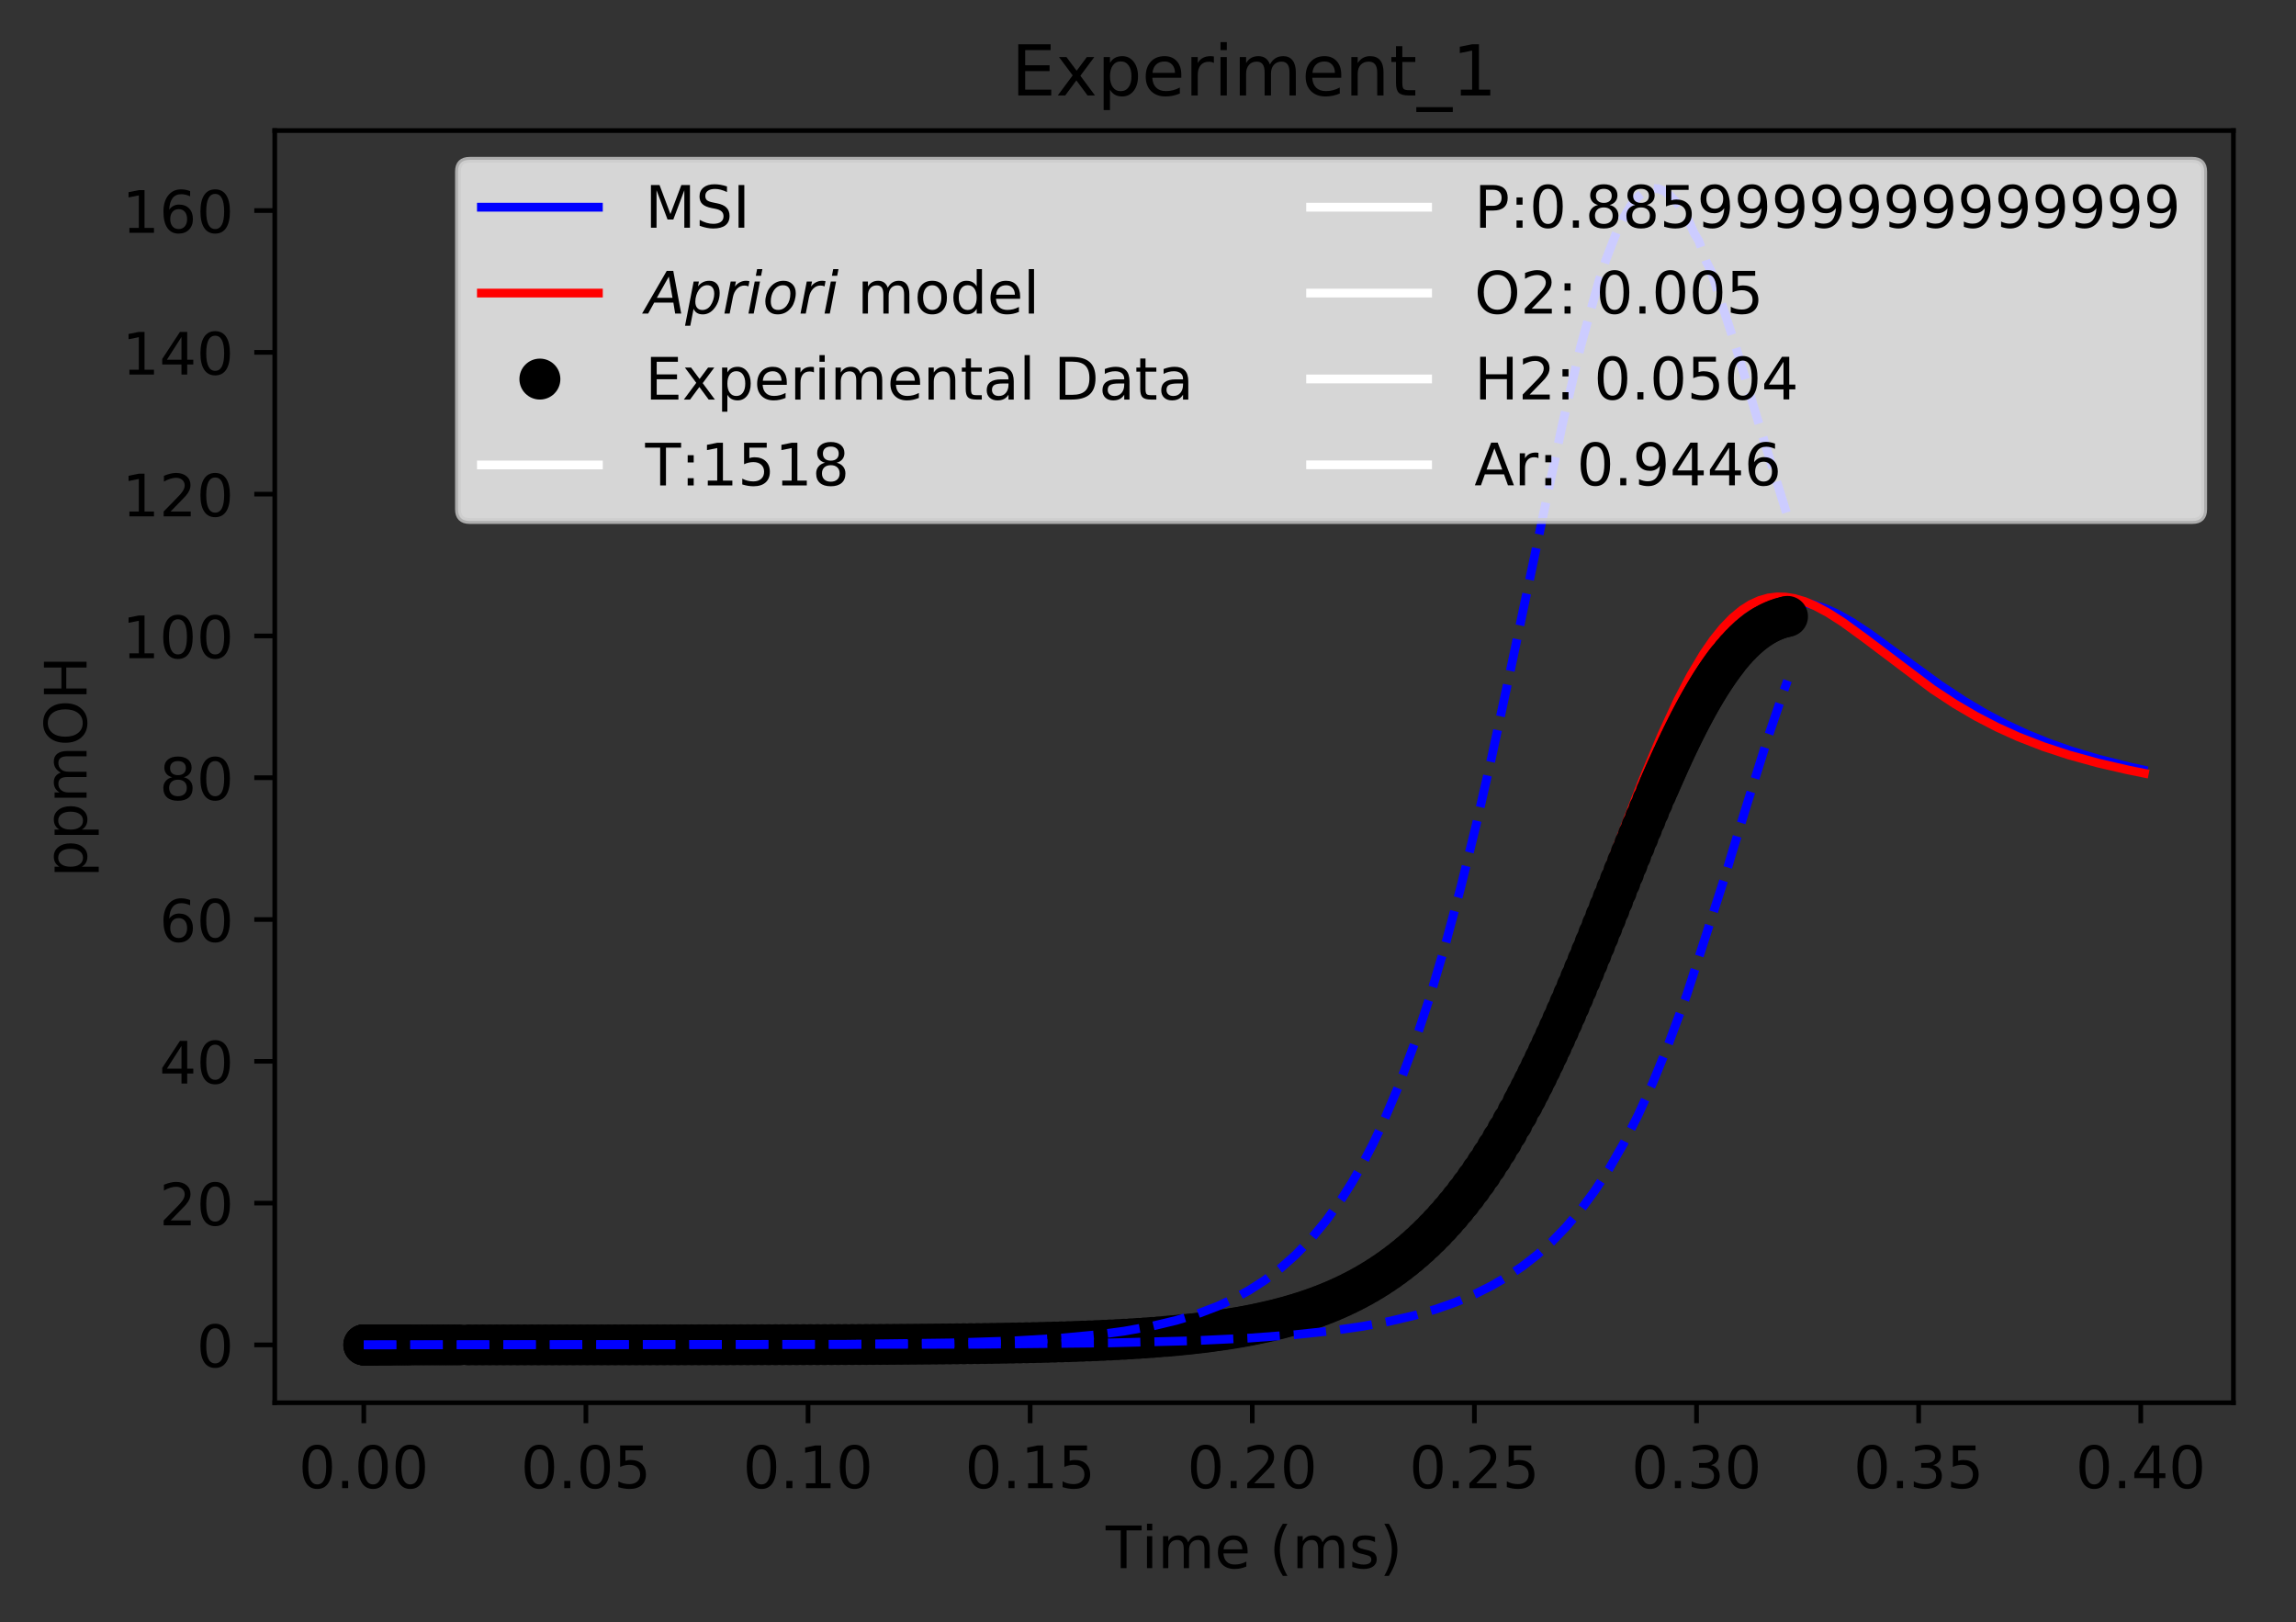 <?xml version="1.0" encoding="utf-8" standalone="no"?>
<!DOCTYPE svg PUBLIC "-//W3C//DTD SVG 1.1//EN"
  "http://www.w3.org/Graphics/SVG/1.1/DTD/svg11.dtd">
<!-- Created with matplotlib (https://matplotlib.org/) -->
<svg height="277.314pt" version="1.1" viewBox="0 0 392.466 277.314" width="392.466pt" xmlns="http://www.w3.org/2000/svg" xmlns:xlink="http://www.w3.org/1999/xlink">
 <rect x="0" y="0" width="392.466" height="277.314" fill="#333333" stroke="none"/>
 <defs>
  <style type="text/css">
*{stroke-linecap:butt;stroke-linejoin:round;}
  </style>
 </defs>
 <g id="figure_1">
  <g id="patch_1">
   <path d="M 0 277.314 
L 392.466 277.314 
L 392.466 0 
L 0 0 
z
" style="fill:none;"/>
  </g>
  <g id="axes_1">
   <g id="patch_2">
    <path d="M 46.966 239.758 
L 381.766 239.758 
L 381.766 22.318 
L 46.966 22.318 
z
" style="fill:none;"/>
   </g>
   <g id="matplotlib.axis_1">
    <g id="xtick_1">
     <g id="line2d_1">
      <defs>
       <path d="M 0 0 
L 0 3.5 
" id="m58dd528e92" style="stroke:#000000;stroke-width:0.8;"/>
      </defs>
      <g>
       <use style="stroke:#000000;stroke-width:0.8;" x="62.184" xlink:href="#m58dd528e92" y="239.758"/>
      </g>
     </g>
     <g id="text_1">
      <!-- 0.00 -->
      <defs>
       <path d="M 31.781 66.406 
Q 24.172 66.406 20.328 58.906 
Q 16.5 51.422 16.5 36.375 
Q 16.5 21.391 20.328 13.891 
Q 24.172 6.391 31.781 6.391 
Q 39.453 6.391 43.281 13.891 
Q 47.125 21.391 47.125 36.375 
Q 47.125 51.422 43.281 58.906 
Q 39.453 66.406 31.781 66.406 
z
M 31.781 74.219 
Q 44.047 74.219 50.516 64.516 
Q 56.984 54.828 56.984 36.375 
Q 56.984 17.969 50.516 8.266 
Q 44.047 -1.422 31.781 -1.422 
Q 19.531 -1.422 13.062 8.266 
Q 6.594 17.969 6.594 36.375 
Q 6.594 54.828 13.062 64.516 
Q 19.531 74.219 31.781 74.219 
z
" id="DejaVuSans-48"/>
       <path d="M 10.688 12.406 
L 21 12.406 
L 21 0 
L 10.688 0 
z
" id="DejaVuSans-46"/>
      </defs>
      <g transform="translate(51.051 254.357)scale(0.1 -0.1)">
       <use xlink:href="#DejaVuSans-48"/>
       <use x="63.623" xlink:href="#DejaVuSans-46"/>
       <use x="95.41" xlink:href="#DejaVuSans-48"/>
       <use x="159.033" xlink:href="#DejaVuSans-48"/>
      </g>
     </g>
    </g>
    <g id="xtick_2">
     <g id="line2d_2">
      <g>
       <use style="stroke:#000000;stroke-width:0.8;" x="100.152" xlink:href="#m58dd528e92" y="239.758"/>
      </g>
     </g>
     <g id="text_2">
      <!-- 0.05 -->
      <defs>
       <path d="M 10.797 72.906 
L 49.516 72.906 
L 49.516 64.594 
L 19.828 64.594 
L 19.828 46.734 
Q 21.969 47.469 24.109 47.828 
Q 26.266 48.188 28.422 48.188 
Q 40.625 48.188 47.75 41.5 
Q 54.891 34.812 54.891 23.391 
Q 54.891 11.625 47.562 5.094 
Q 40.234 -1.422 26.906 -1.422 
Q 22.312 -1.422 17.547 -0.641 
Q 12.797 0.141 7.719 1.703 
L 7.719 11.625 
Q 12.109 9.234 16.797 8.062 
Q 21.484 6.891 26.703 6.891 
Q 35.156 6.891 40.078 11.328 
Q 45.016 15.766 45.016 23.391 
Q 45.016 31 40.078 35.438 
Q 35.156 39.891 26.703 39.891 
Q 22.75 39.891 18.812 39.016 
Q 14.891 38.141 10.797 36.281 
z
" id="DejaVuSans-53"/>
      </defs>
      <g transform="translate(89.019 254.357)scale(0.1 -0.1)">
       <use xlink:href="#DejaVuSans-48"/>
       <use x="63.623" xlink:href="#DejaVuSans-46"/>
       <use x="95.41" xlink:href="#DejaVuSans-48"/>
       <use x="159.033" xlink:href="#DejaVuSans-53"/>
      </g>
     </g>
    </g>
    <g id="xtick_3">
     <g id="line2d_3">
      <g>
       <use style="stroke:#000000;stroke-width:0.8;" x="138.12" xlink:href="#m58dd528e92" y="239.758"/>
      </g>
     </g>
     <g id="text_3">
      <!-- 0.10 -->
      <defs>
       <path d="M 12.406 8.297 
L 28.516 8.297 
L 28.516 63.922 
L 10.984 60.406 
L 10.984 69.391 
L 28.422 72.906 
L 38.281 72.906 
L 38.281 8.297 
L 54.391 8.297 
L 54.391 0 
L 12.406 0 
z
" id="DejaVuSans-49"/>
      </defs>
      <g transform="translate(126.988 254.357)scale(0.1 -0.1)">
       <use xlink:href="#DejaVuSans-48"/>
       <use x="63.623" xlink:href="#DejaVuSans-46"/>
       <use x="95.41" xlink:href="#DejaVuSans-49"/>
       <use x="159.033" xlink:href="#DejaVuSans-48"/>
      </g>
     </g>
    </g>
    <g id="xtick_4">
     <g id="line2d_4">
      <g>
       <use style="stroke:#000000;stroke-width:0.8;" x="176.089" xlink:href="#m58dd528e92" y="239.758"/>
      </g>
     </g>
     <g id="text_4">
      <!-- 0.15 -->
      <g transform="translate(164.956 254.357)scale(0.1 -0.1)">
       <use xlink:href="#DejaVuSans-48"/>
       <use x="63.623" xlink:href="#DejaVuSans-46"/>
       <use x="95.41" xlink:href="#DejaVuSans-49"/>
       <use x="159.033" xlink:href="#DejaVuSans-53"/>
      </g>
     </g>
    </g>
    <g id="xtick_5">
     <g id="line2d_5">
      <g>
       <use style="stroke:#000000;stroke-width:0.8;" x="214.057" xlink:href="#m58dd528e92" y="239.758"/>
      </g>
     </g>
     <g id="text_5">
      <!-- 0.20 -->
      <defs>
       <path d="M 19.188 8.297 
L 53.609 8.297 
L 53.609 0 
L 7.328 0 
L 7.328 8.297 
Q 12.938 14.109 22.625 23.891 
Q 32.328 33.688 34.812 36.531 
Q 39.547 41.844 41.422 45.531 
Q 43.312 49.219 43.312 52.781 
Q 43.312 58.594 39.234 62.25 
Q 35.156 65.922 28.609 65.922 
Q 23.969 65.922 18.812 64.312 
Q 13.672 62.703 7.812 59.422 
L 7.812 69.391 
Q 13.766 71.781 18.938 73 
Q 24.125 74.219 28.422 74.219 
Q 39.75 74.219 46.484 68.547 
Q 53.219 62.891 53.219 53.422 
Q 53.219 48.922 51.531 44.891 
Q 49.859 40.875 45.406 35.406 
Q 44.188 33.984 37.641 27.219 
Q 31.109 20.453 19.188 8.297 
z
" id="DejaVuSans-50"/>
      </defs>
      <g transform="translate(202.924 254.357)scale(0.1 -0.1)">
       <use xlink:href="#DejaVuSans-48"/>
       <use x="63.623" xlink:href="#DejaVuSans-46"/>
       <use x="95.41" xlink:href="#DejaVuSans-50"/>
       <use x="159.033" xlink:href="#DejaVuSans-48"/>
      </g>
     </g>
    </g>
    <g id="xtick_6">
     <g id="line2d_6">
      <g>
       <use style="stroke:#000000;stroke-width:0.8;" x="252.026" xlink:href="#m58dd528e92" y="239.758"/>
      </g>
     </g>
     <g id="text_6">
      <!-- 0.25 -->
      <g transform="translate(240.893 254.357)scale(0.1 -0.1)">
       <use xlink:href="#DejaVuSans-48"/>
       <use x="63.623" xlink:href="#DejaVuSans-46"/>
       <use x="95.41" xlink:href="#DejaVuSans-50"/>
       <use x="159.033" xlink:href="#DejaVuSans-53"/>
      </g>
     </g>
    </g>
    <g id="xtick_7">
     <g id="line2d_7">
      <g>
       <use style="stroke:#000000;stroke-width:0.8;" x="289.994" xlink:href="#m58dd528e92" y="239.758"/>
      </g>
     </g>
     <g id="text_7">
      <!-- 0.30 -->
      <defs>
       <path d="M 40.578 39.312 
Q 47.656 37.797 51.625 33 
Q 55.609 28.219 55.609 21.188 
Q 55.609 10.406 48.188 4.484 
Q 40.766 -1.422 27.094 -1.422 
Q 22.516 -1.422 17.656 -0.516 
Q 12.797 0.391 7.625 2.203 
L 7.625 11.719 
Q 11.719 9.328 16.594 8.109 
Q 21.484 6.891 26.812 6.891 
Q 36.078 6.891 40.938 10.547 
Q 45.797 14.203 45.797 21.188 
Q 45.797 27.641 41.281 31.266 
Q 36.766 34.906 28.719 34.906 
L 20.219 34.906 
L 20.219 43.016 
L 29.109 43.016 
Q 36.375 43.016 40.234 45.922 
Q 44.094 48.828 44.094 54.297 
Q 44.094 59.906 40.109 62.906 
Q 36.141 65.922 28.719 65.922 
Q 24.656 65.922 20.016 65.031 
Q 15.375 64.156 9.812 62.312 
L 9.812 71.094 
Q 15.438 72.656 20.344 73.438 
Q 25.25 74.219 29.594 74.219 
Q 40.828 74.219 47.359 69.109 
Q 53.906 64.016 53.906 55.328 
Q 53.906 49.266 50.438 45.094 
Q 46.969 40.922 40.578 39.312 
z
" id="DejaVuSans-51"/>
      </defs>
      <g transform="translate(278.861 254.357)scale(0.1 -0.1)">
       <use xlink:href="#DejaVuSans-48"/>
       <use x="63.623" xlink:href="#DejaVuSans-46"/>
       <use x="95.41" xlink:href="#DejaVuSans-51"/>
       <use x="159.033" xlink:href="#DejaVuSans-48"/>
      </g>
     </g>
    </g>
    <g id="xtick_8">
     <g id="line2d_8">
      <g>
       <use style="stroke:#000000;stroke-width:0.8;" x="327.962" xlink:href="#m58dd528e92" y="239.758"/>
      </g>
     </g>
     <g id="text_8">
      <!-- 0.35 -->
      <g transform="translate(316.829 254.357)scale(0.1 -0.1)">
       <use xlink:href="#DejaVuSans-48"/>
       <use x="63.623" xlink:href="#DejaVuSans-46"/>
       <use x="95.41" xlink:href="#DejaVuSans-51"/>
       <use x="159.033" xlink:href="#DejaVuSans-53"/>
      </g>
     </g>
    </g>
    <g id="xtick_9">
     <g id="line2d_9">
      <g>
       <use style="stroke:#000000;stroke-width:0.8;" x="365.931" xlink:href="#m58dd528e92" y="239.758"/>
      </g>
     </g>
     <g id="text_9">
      <!-- 0.40 -->
      <defs>
       <path d="M 37.797 64.312 
L 12.891 25.391 
L 37.797 25.391 
z
M 35.203 72.906 
L 47.609 72.906 
L 47.609 25.391 
L 58.016 25.391 
L 58.016 17.188 
L 47.609 17.188 
L 47.609 0 
L 37.797 0 
L 37.797 17.188 
L 4.891 17.188 
L 4.891 26.703 
z
" id="DejaVuSans-52"/>
      </defs>
      <g transform="translate(354.798 254.357)scale(0.1 -0.1)">
       <use xlink:href="#DejaVuSans-48"/>
       <use x="63.623" xlink:href="#DejaVuSans-46"/>
       <use x="95.41" xlink:href="#DejaVuSans-52"/>
       <use x="159.033" xlink:href="#DejaVuSans-48"/>
      </g>
     </g>
    </g>
    <g id="text_10">
     <!-- Time (ms) -->
     <defs>
      <path d="M -0.297 72.906 
L 61.375 72.906 
L 61.375 64.594 
L 35.5 64.594 
L 35.5 0 
L 25.594 0 
L 25.594 64.594 
L -0.297 64.594 
z
" id="DejaVuSans-84"/>
      <path d="M 9.422 54.688 
L 18.406 54.688 
L 18.406 0 
L 9.422 0 
z
M 9.422 75.984 
L 18.406 75.984 
L 18.406 64.594 
L 9.422 64.594 
z
" id="DejaVuSans-105"/>
      <path d="M 52 44.188 
Q 55.375 50.25 60.062 53.125 
Q 64.75 56 71.094 56 
Q 79.641 56 84.281 50.016 
Q 88.922 44.047 88.922 33.016 
L 88.922 0 
L 79.891 0 
L 79.891 32.719 
Q 79.891 40.578 77.094 44.375 
Q 74.312 48.188 68.609 48.188 
Q 61.625 48.188 57.562 43.547 
Q 53.516 38.922 53.516 30.906 
L 53.516 0 
L 44.484 0 
L 44.484 32.719 
Q 44.484 40.625 41.703 44.406 
Q 38.922 48.188 33.109 48.188 
Q 26.219 48.188 22.156 43.531 
Q 18.109 38.875 18.109 30.906 
L 18.109 0 
L 9.078 0 
L 9.078 54.688 
L 18.109 54.688 
L 18.109 46.188 
Q 21.188 51.219 25.484 53.609 
Q 29.781 56 35.688 56 
Q 41.656 56 45.828 52.969 
Q 50 49.953 52 44.188 
z
" id="DejaVuSans-109"/>
      <path d="M 56.203 29.594 
L 56.203 25.203 
L 14.891 25.203 
Q 15.484 15.922 20.484 11.062 
Q 25.484 6.203 34.422 6.203 
Q 39.594 6.203 44.453 7.469 
Q 49.312 8.734 54.109 11.281 
L 54.109 2.781 
Q 49.266 0.734 44.188 -0.344 
Q 39.109 -1.422 33.891 -1.422 
Q 20.797 -1.422 13.156 6.188 
Q 5.516 13.812 5.516 26.812 
Q 5.516 40.234 12.766 48.109 
Q 20.016 56 32.328 56 
Q 43.359 56 49.781 48.891 
Q 56.203 41.797 56.203 29.594 
z
M 47.219 32.234 
Q 47.125 39.594 43.094 43.984 
Q 39.062 48.391 32.422 48.391 
Q 24.906 48.391 20.391 44.141 
Q 15.875 39.891 15.188 32.172 
z
" id="DejaVuSans-101"/>
      <path id="DejaVuSans-32"/>
      <path d="M 31 75.875 
Q 24.469 64.656 21.281 53.656 
Q 18.109 42.672 18.109 31.391 
Q 18.109 20.125 21.312 9.062 
Q 24.516 -2 31 -13.188 
L 23.188 -13.188 
Q 15.875 -1.703 12.234 9.375 
Q 8.594 20.453 8.594 31.391 
Q 8.594 42.281 12.203 53.312 
Q 15.828 64.359 23.188 75.875 
z
" id="DejaVuSans-40"/>
      <path d="M 44.281 53.078 
L 44.281 44.578 
Q 40.484 46.531 36.375 47.5 
Q 32.281 48.484 27.875 48.484 
Q 21.188 48.484 17.844 46.438 
Q 14.5 44.391 14.5 40.281 
Q 14.5 37.156 16.891 35.375 
Q 19.281 33.594 26.516 31.984 
L 29.594 31.297 
Q 39.156 29.25 43.188 25.516 
Q 47.219 21.781 47.219 15.094 
Q 47.219 7.469 41.188 3.016 
Q 35.156 -1.422 24.609 -1.422 
Q 20.219 -1.422 15.453 -0.562 
Q 10.688 0.297 5.422 2 
L 5.422 11.281 
Q 10.406 8.688 15.234 7.391 
Q 20.062 6.109 24.812 6.109 
Q 31.156 6.109 34.562 8.281 
Q 37.984 10.453 37.984 14.406 
Q 37.984 18.062 35.516 20.016 
Q 33.062 21.969 24.703 23.781 
L 21.578 24.516 
Q 13.234 26.266 9.516 29.906 
Q 5.812 33.547 5.812 39.891 
Q 5.812 47.609 11.281 51.797 
Q 16.75 56 26.812 56 
Q 31.781 56 36.172 55.266 
Q 40.578 54.547 44.281 53.078 
z
" id="DejaVuSans-115"/>
      <path d="M 8.016 75.875 
L 15.828 75.875 
Q 23.141 64.359 26.781 53.312 
Q 30.422 42.281 30.422 31.391 
Q 30.422 20.453 26.781 9.375 
Q 23.141 -1.703 15.828 -13.188 
L 8.016 -13.188 
Q 14.5 -2 17.703 9.062 
Q 20.906 20.125 20.906 31.391 
Q 20.906 42.672 17.703 53.656 
Q 14.5 64.656 8.016 75.875 
z
" id="DejaVuSans-41"/>
     </defs>
     <g transform="translate(189.012 268.035)scale(0.1 -0.1)">
      <use xlink:href="#DejaVuSans-84"/>
      <use x="61.037" xlink:href="#DejaVuSans-105"/>
      <use x="88.82" xlink:href="#DejaVuSans-109"/>
      <use x="186.232" xlink:href="#DejaVuSans-101"/>
      <use x="247.756" xlink:href="#DejaVuSans-32"/>
      <use x="279.543" xlink:href="#DejaVuSans-40"/>
      <use x="318.557" xlink:href="#DejaVuSans-109"/>
      <use x="415.969" xlink:href="#DejaVuSans-115"/>
      <use x="468.068" xlink:href="#DejaVuSans-41"/>
     </g>
    </g>
   </g>
   <g id="matplotlib.axis_2">
    <g id="ytick_1">
     <g id="line2d_10">
      <defs>
       <path d="M 0 0 
L -3.5 0 
" id="m78a3a87bce" style="stroke:#000000;stroke-width:0.8;"/>
      </defs>
      <g>
       <use style="stroke:#000000;stroke-width:0.8;" x="46.966" xlink:href="#m78a3a87bce" y="229.874"/>
      </g>
     </g>
     <g id="text_11">
      <!-- 0 -->
      <g transform="translate(33.603 233.674)scale(0.1 -0.1)">
       <use xlink:href="#DejaVuSans-48"/>
      </g>
     </g>
    </g>
    <g id="ytick_2">
     <g id="line2d_11">
      <g>
       <use style="stroke:#000000;stroke-width:0.8;" x="46.966" xlink:href="#m78a3a87bce" y="205.639"/>
      </g>
     </g>
     <g id="text_12">
      <!-- 20 -->
      <g transform="translate(27.241 209.438)scale(0.1 -0.1)">
       <use xlink:href="#DejaVuSans-50"/>
       <use x="63.623" xlink:href="#DejaVuSans-48"/>
      </g>
     </g>
    </g>
    <g id="ytick_3">
     <g id="line2d_12">
      <g>
       <use style="stroke:#000000;stroke-width:0.8;" x="46.966" xlink:href="#m78a3a87bce" y="181.403"/>
      </g>
     </g>
     <g id="text_13">
      <!-- 40 -->
      <g transform="translate(27.241 185.202)scale(0.1 -0.1)">
       <use xlink:href="#DejaVuSans-52"/>
       <use x="63.623" xlink:href="#DejaVuSans-48"/>
      </g>
     </g>
    </g>
    <g id="ytick_4">
     <g id="line2d_13">
      <g>
       <use style="stroke:#000000;stroke-width:0.8;" x="46.966" xlink:href="#m78a3a87bce" y="157.167"/>
      </g>
     </g>
     <g id="text_14">
      <!-- 60 -->
      <defs>
       <path d="M 33.016 40.375 
Q 26.375 40.375 22.484 35.828 
Q 18.609 31.297 18.609 23.391 
Q 18.609 15.531 22.484 10.953 
Q 26.375 6.391 33.016 6.391 
Q 39.656 6.391 43.531 10.953 
Q 47.406 15.531 47.406 23.391 
Q 47.406 31.297 43.531 35.828 
Q 39.656 40.375 33.016 40.375 
z
M 52.594 71.297 
L 52.594 62.312 
Q 48.875 64.062 45.094 64.984 
Q 41.312 65.922 37.594 65.922 
Q 27.828 65.922 22.672 59.328 
Q 17.531 52.734 16.797 39.406 
Q 19.672 43.656 24.016 45.922 
Q 28.375 48.188 33.594 48.188 
Q 44.578 48.188 50.953 41.516 
Q 57.328 34.859 57.328 23.391 
Q 57.328 12.156 50.688 5.359 
Q 44.047 -1.422 33.016 -1.422 
Q 20.359 -1.422 13.672 8.266 
Q 6.984 17.969 6.984 36.375 
Q 6.984 53.656 15.188 63.938 
Q 23.391 74.219 37.203 74.219 
Q 40.922 74.219 44.703 73.484 
Q 48.484 72.75 52.594 71.297 
z
" id="DejaVuSans-54"/>
      </defs>
      <g transform="translate(27.241 160.966)scale(0.1 -0.1)">
       <use xlink:href="#DejaVuSans-54"/>
       <use x="63.623" xlink:href="#DejaVuSans-48"/>
      </g>
     </g>
    </g>
    <g id="ytick_5">
     <g id="line2d_14">
      <g>
       <use style="stroke:#000000;stroke-width:0.8;" x="46.966" xlink:href="#m78a3a87bce" y="132.931"/>
      </g>
     </g>
     <g id="text_15">
      <!-- 80 -->
      <defs>
       <path d="M 31.781 34.625 
Q 24.75 34.625 20.719 30.859 
Q 16.703 27.094 16.703 20.516 
Q 16.703 13.922 20.719 10.156 
Q 24.75 6.391 31.781 6.391 
Q 38.812 6.391 42.859 10.172 
Q 46.922 13.969 46.922 20.516 
Q 46.922 27.094 42.891 30.859 
Q 38.875 34.625 31.781 34.625 
z
M 21.922 38.812 
Q 15.578 40.375 12.031 44.719 
Q 8.5 49.078 8.5 55.328 
Q 8.5 64.062 14.719 69.141 
Q 20.953 74.219 31.781 74.219 
Q 42.672 74.219 48.875 69.141 
Q 55.078 64.062 55.078 55.328 
Q 55.078 49.078 51.531 44.719 
Q 48 40.375 41.703 38.812 
Q 48.828 37.156 52.797 32.312 
Q 56.781 27.484 56.781 20.516 
Q 56.781 9.906 50.312 4.234 
Q 43.844 -1.422 31.781 -1.422 
Q 19.734 -1.422 13.25 4.234 
Q 6.781 9.906 6.781 20.516 
Q 6.781 27.484 10.781 32.312 
Q 14.797 37.156 21.922 38.812 
z
M 18.312 54.391 
Q 18.312 48.734 21.844 45.562 
Q 25.391 42.391 31.781 42.391 
Q 38.141 42.391 41.719 45.562 
Q 45.312 48.734 45.312 54.391 
Q 45.312 60.062 41.719 63.234 
Q 38.141 66.406 31.781 66.406 
Q 25.391 66.406 21.844 63.234 
Q 18.312 60.062 18.312 54.391 
z
" id="DejaVuSans-56"/>
      </defs>
      <g transform="translate(27.241 136.73)scale(0.1 -0.1)">
       <use xlink:href="#DejaVuSans-56"/>
       <use x="63.623" xlink:href="#DejaVuSans-48"/>
      </g>
     </g>
    </g>
    <g id="ytick_6">
     <g id="line2d_15">
      <g>
       <use style="stroke:#000000;stroke-width:0.8;" x="46.966" xlink:href="#m78a3a87bce" y="108.695"/>
      </g>
     </g>
     <g id="text_16">
      <!-- 100 -->
      <g transform="translate(20.878 112.494)scale(0.1 -0.1)">
       <use xlink:href="#DejaVuSans-49"/>
       <use x="63.623" xlink:href="#DejaVuSans-48"/>
       <use x="127.246" xlink:href="#DejaVuSans-48"/>
      </g>
     </g>
    </g>
    <g id="ytick_7">
     <g id="line2d_16">
      <g>
       <use style="stroke:#000000;stroke-width:0.8;" x="46.966" xlink:href="#m78a3a87bce" y="84.459"/>
      </g>
     </g>
     <g id="text_17">
      <!-- 120 -->
      <g transform="translate(20.878 88.259)scale(0.1 -0.1)">
       <use xlink:href="#DejaVuSans-49"/>
       <use x="63.623" xlink:href="#DejaVuSans-50"/>
       <use x="127.246" xlink:href="#DejaVuSans-48"/>
      </g>
     </g>
    </g>
    <g id="ytick_8">
     <g id="line2d_17">
      <g>
       <use style="stroke:#000000;stroke-width:0.8;" x="46.966" xlink:href="#m78a3a87bce" y="60.224"/>
      </g>
     </g>
     <g id="text_18">
      <!-- 140 -->
      <g transform="translate(20.878 64.023)scale(0.1 -0.1)">
       <use xlink:href="#DejaVuSans-49"/>
       <use x="63.623" xlink:href="#DejaVuSans-52"/>
       <use x="127.246" xlink:href="#DejaVuSans-48"/>
      </g>
     </g>
    </g>
    <g id="ytick_9">
     <g id="line2d_18">
      <g>
       <use style="stroke:#000000;stroke-width:0.8;" x="46.966" xlink:href="#m78a3a87bce" y="35.988"/>
      </g>
     </g>
     <g id="text_19">
      <!-- 160 -->
      <g transform="translate(20.878 39.787)scale(0.1 -0.1)">
       <use xlink:href="#DejaVuSans-49"/>
       <use x="63.623" xlink:href="#DejaVuSans-54"/>
       <use x="127.246" xlink:href="#DejaVuSans-48"/>
      </g>
     </g>
    </g>
    <g id="text_20">
     <!-- ppmOH -->
     <defs>
      <path d="M 18.109 8.203 
L 18.109 -20.797 
L 9.078 -20.797 
L 9.078 54.688 
L 18.109 54.688 
L 18.109 46.391 
Q 20.953 51.266 25.266 53.625 
Q 29.594 56 35.594 56 
Q 45.562 56 51.781 48.094 
Q 58.016 40.188 58.016 27.297 
Q 58.016 14.406 51.781 6.484 
Q 45.562 -1.422 35.594 -1.422 
Q 29.594 -1.422 25.266 0.953 
Q 20.953 3.328 18.109 8.203 
z
M 48.688 27.297 
Q 48.688 37.203 44.609 42.844 
Q 40.531 48.484 33.406 48.484 
Q 26.266 48.484 22.188 42.844 
Q 18.109 37.203 18.109 27.297 
Q 18.109 17.391 22.188 11.75 
Q 26.266 6.109 33.406 6.109 
Q 40.531 6.109 44.609 11.75 
Q 48.688 17.391 48.688 27.297 
z
" id="DejaVuSans-112"/>
      <path d="M 39.406 66.219 
Q 28.656 66.219 22.328 58.203 
Q 16.016 50.203 16.016 36.375 
Q 16.016 22.609 22.328 14.594 
Q 28.656 6.594 39.406 6.594 
Q 50.141 6.594 56.422 14.594 
Q 62.703 22.609 62.703 36.375 
Q 62.703 50.203 56.422 58.203 
Q 50.141 66.219 39.406 66.219 
z
M 39.406 74.219 
Q 54.734 74.219 63.906 63.938 
Q 73.094 53.656 73.094 36.375 
Q 73.094 19.141 63.906 8.859 
Q 54.734 -1.422 39.406 -1.422 
Q 24.031 -1.422 14.812 8.828 
Q 5.609 19.094 5.609 36.375 
Q 5.609 53.656 14.812 63.938 
Q 24.031 74.219 39.406 74.219 
z
" id="DejaVuSans-79"/>
      <path d="M 9.812 72.906 
L 19.672 72.906 
L 19.672 43.016 
L 55.516 43.016 
L 55.516 72.906 
L 65.375 72.906 
L 65.375 0 
L 55.516 0 
L 55.516 34.719 
L 19.672 34.719 
L 19.672 0 
L 9.812 0 
z
" id="DejaVuSans-72"/>
     </defs>
     <g transform="translate(14.798 149.953)rotate(-90)scale(0.1 -0.1)">
      <use xlink:href="#DejaVuSans-112"/>
      <use x="63.477" xlink:href="#DejaVuSans-112"/>
      <use x="126.953" xlink:href="#DejaVuSans-109"/>
      <use x="224.365" xlink:href="#DejaVuSans-79"/>
      <use x="303.076" xlink:href="#DejaVuSans-72"/>
     </g>
    </g>
   </g>
   <g id="line2d_19">
    <path clip-path="url(#pbc55be0c30)" d="M 62.184 229.874 
L 155.157 229.764 
L 174.221 229.539 
L 186.136 229.203 
L 194.477 228.784 
L 202.179 228.167 
L 208.285 227.442 
L 213.519 226.582 
L 217.88 225.644 
L 222.242 224.445 
L 225.731 223.255 
L 229.22 221.816 
L 232.71 220.08 
L 235.327 218.55 
L 237.943 216.798 
L 240.56 214.797 
L 243.177 212.517 
L 245.794 209.93 
L 248.411 207.005 
L 251.028 203.714 
L 253.645 200.031 
L 256.262 195.935 
L 258.879 191.412 
L 261.913 185.627 
L 265.137 178.859 
L 268.361 171.505 
L 272.351 161.743 
L 278.934 144.822 
L 283.636 133.032 
L 286.458 126.469 
L 288.809 121.449 
L 291.16 116.936 
L 293.041 113.74 
L 294.921 110.944 
L 296.802 108.569 
L 298.683 106.623 
L 300.094 105.446 
L 301.505 104.507 
L 302.915 103.8 
L 304.099 103.379 
L 305.527 103.07 
L 306.954 102.966 
L 308.382 103.051 
L 309.81 103.31 
L 311.951 103.984 
L 314.093 104.948 
L 316.521 106.317 
L 319.583 108.338 
L 324.367 111.833 
L 331.573 117.085 
L 335.691 119.801 
L 339.294 121.938 
L 342.897 123.838 
L 346.5 125.511 
L 350.105 126.974 
L 353.97 128.336 
L 358.608 129.729 
L 364.02 131.085 
L 366.339 131.593 
L 366.339 131.593 
" style="fill:none;stroke:#0000ff;stroke-linecap:square;stroke-width:1.5;"/>
   </g>
   <g id="line2d_20">
    <path clip-path="url(#pbc55be0c30)" d="M 62.184 229.874 
L 153.097 229.77 
L 173.149 229.535 
L 184.945 229.195 
L 193.202 228.769 
L 200.545 228.173 
L 206.668 227.437 
L 211.917 226.561 
L 216.291 225.601 
L 219.791 224.641 
L 223.29 223.474 
L 226.789 222.058 
L 230.288 220.343 
L 232.913 218.829 
L 235.537 217.09 
L 238.161 215.098 
L 240.786 212.823 
L 243.41 210.235 
L 246.035 207.301 
L 248.659 203.992 
L 251.284 200.28 
L 253.908 196.142 
L 256.532 191.561 
L 259.305 186.233 
L 262.303 179.921 
L 265.117 173.504 
L 268.731 164.668 
L 273.671 151.859 
L 280.787 133.38 
L 284.071 125.541 
L 286.808 119.639 
L 288.998 115.438 
L 291.187 111.766 
L 292.829 109.386 
L 294.472 107.341 
L 296.114 105.637 
L 297.756 104.273 
L 299.242 103.326 
L 300.786 102.622 
L 302.276 102.202 
L 303.732 102.022 
L 305.187 102.054 
L 306.643 102.279 
L 308.463 102.804 
L 310.283 103.564 
L 312.466 104.73 
L 314.953 106.317 
L 318.684 109.028 
L 330.341 117.813 
L 334.179 120.334 
L 337.75 122.429 
L 341.367 124.303 
L 344.993 125.946 
L 349.304 127.622 
L 353.615 129.04 
L 358.644 130.428 
L 363.673 131.587 
L 366.547 132.168 
L 366.547 132.168 
" style="fill:none;stroke:#ff0000;stroke-linecap:square;stroke-width:1.5;"/>
   </g>
   <g id="line2d_21">
    <defs>
     <path d="M 0 3 
C 0.796 3 1.559 2.684 2.121 2.121 
C 2.684 1.559 3 0.796 3 0 
C 3 -0.796 2.684 -1.559 2.121 -2.121 
C 1.559 -2.684 0.796 -3 0 -3 
C -0.796 -3 -1.559 -2.684 -2.121 -2.121 
C -2.684 -1.559 -3 -0.796 -3 0 
C -3 0.796 -2.684 1.559 -2.121 2.121 
C -1.559 2.684 -0.796 3 0 3 
z
" id="m549899a0f9" style="stroke:#000000;"/>
    </defs>
    <g clip-path="url(#pbc55be0c30)">
     <use style="stroke:#000000;" x="62.184" xlink:href="#m549899a0f9" y="229.874"/>
     <use style="stroke:#000000;" x="62.187" xlink:href="#m549899a0f9" y="229.874"/>
     <use style="stroke:#000000;" x="62.223" xlink:href="#m549899a0f9" y="229.874"/>
     <use style="stroke:#000000;" x="62.259" xlink:href="#m549899a0f9" y="229.874"/>
     <use style="stroke:#000000;" x="62.295" xlink:href="#m549899a0f9" y="229.874"/>
     <use style="stroke:#000000;" x="62.35" xlink:href="#m549899a0f9" y="229.874"/>
     <use style="stroke:#000000;" x="62.405" xlink:href="#m549899a0f9" y="229.874"/>
     <use style="stroke:#000000;" x="62.461" xlink:href="#m549899a0f9" y="229.874"/>
     <use style="stroke:#000000;" x="62.516" xlink:href="#m549899a0f9" y="229.874"/>
     <use style="stroke:#000000;" x="62.645" xlink:href="#m549899a0f9" y="229.874"/>
     <use style="stroke:#000000;" x="62.774" xlink:href="#m549899a0f9" y="229.874"/>
     <use style="stroke:#000000;" x="62.903" xlink:href="#m549899a0f9" y="229.874"/>
     <use style="stroke:#000000;" x="63.032" xlink:href="#m549899a0f9" y="229.874"/>
     <use style="stroke:#000000;" x="63.162" xlink:href="#m549899a0f9" y="229.874"/>
     <use style="stroke:#000000;" x="63.291" xlink:href="#m549899a0f9" y="229.874"/>
     <use style="stroke:#000000;" x="63.508" xlink:href="#m549899a0f9" y="229.874"/>
     <use style="stroke:#000000;" x="63.724" xlink:href="#m549899a0f9" y="229.874"/>
     <use style="stroke:#000000;" x="63.941" xlink:href="#m549899a0f9" y="229.874"/>
     <use style="stroke:#000000;" x="64.158" xlink:href="#m549899a0f9" y="229.874"/>
     <use style="stroke:#000000;" x="64.375" xlink:href="#m549899a0f9" y="229.874"/>
     <use style="stroke:#000000;" x="64.591" xlink:href="#m549899a0f9" y="229.874"/>
     <use style="stroke:#000000;" x="64.808" xlink:href="#m549899a0f9" y="229.874"/>
     <use style="stroke:#000000;" x="65.134" xlink:href="#m549899a0f9" y="229.874"/>
     <use style="stroke:#000000;" x="65.461" xlink:href="#m549899a0f9" y="229.874"/>
     <use style="stroke:#000000;" x="65.787" xlink:href="#m549899a0f9" y="229.874"/>
     <use style="stroke:#000000;" x="66.113" xlink:href="#m549899a0f9" y="229.874"/>
     <use style="stroke:#000000;" x="66.44" xlink:href="#m549899a0f9" y="229.874"/>
     <use style="stroke:#000000;" x="66.766" xlink:href="#m549899a0f9" y="229.874"/>
     <use style="stroke:#000000;" x="67.092" xlink:href="#m549899a0f9" y="229.874"/>
     <use style="stroke:#000000;" x="67.607" xlink:href="#m549899a0f9" y="229.874"/>
     <use style="stroke:#000000;" x="68.122" xlink:href="#m549899a0f9" y="229.874"/>
     <use style="stroke:#000000;" x="68.637" xlink:href="#m549899a0f9" y="229.874"/>
     <use style="stroke:#000000;" x="69.152" xlink:href="#m549899a0f9" y="229.874"/>
     <use style="stroke:#000000;" x="69.667" xlink:href="#m549899a0f9" y="229.874"/>
     <use style="stroke:#000000;" x="70.182" xlink:href="#m549899a0f9" y="229.874"/>
     <use style="stroke:#000000;" x="71.108" xlink:href="#m549899a0f9" y="229.874"/>
     <use style="stroke:#000000;" x="72.034" xlink:href="#m549899a0f9" y="229.874"/>
     <use style="stroke:#000000;" x="72.96" xlink:href="#m549899a0f9" y="229.874"/>
     <use style="stroke:#000000;" x="73.886" xlink:href="#m549899a0f9" y="229.874"/>
     <use style="stroke:#000000;" x="74.812" xlink:href="#m549899a0f9" y="229.874"/>
     <use style="stroke:#000000;" x="75.738" xlink:href="#m549899a0f9" y="229.874"/>
     <use style="stroke:#000000;" x="76.664" xlink:href="#m549899a0f9" y="229.874"/>
     <use style="stroke:#000000;" x="77.589" xlink:href="#m549899a0f9" y="229.874"/>
     <use style="stroke:#000000;" x="78.515" xlink:href="#m549899a0f9" y="229.874"/>
     <use style="stroke:#000000;" x="80.152" xlink:href="#m549899a0f9" y="229.874"/>
     <use style="stroke:#000000;" x="81.344" xlink:href="#m549899a0f9" y="229.874"/>
     <use style="stroke:#000000;" x="82.535" xlink:href="#m549899a0f9" y="229.873"/>
     <use style="stroke:#000000;" x="83.727" xlink:href="#m549899a0f9" y="229.873"/>
     <use style="stroke:#000000;" x="84.919" xlink:href="#m549899a0f9" y="229.873"/>
     <use style="stroke:#000000;" x="86.11" xlink:href="#m549899a0f9" y="229.873"/>
     <use style="stroke:#000000;" x="87.302" xlink:href="#m549899a0f9" y="229.873"/>
     <use style="stroke:#000000;" x="88.493" xlink:href="#m549899a0f9" y="229.873"/>
     <use style="stroke:#000000;" x="89.685" xlink:href="#m549899a0f9" y="229.873"/>
     <use style="stroke:#000000;" x="90.876" xlink:href="#m549899a0f9" y="229.872"/>
     <use style="stroke:#000000;" x="92.068" xlink:href="#m549899a0f9" y="229.872"/>
     <use style="stroke:#000000;" x="93.26" xlink:href="#m549899a0f9" y="229.872"/>
     <use style="stroke:#000000;" x="94.451" xlink:href="#m549899a0f9" y="229.872"/>
     <use style="stroke:#000000;" x="95.643" xlink:href="#m549899a0f9" y="229.872"/>
     <use style="stroke:#000000;" x="96.834" xlink:href="#m549899a0f9" y="229.871"/>
     <use style="stroke:#000000;" x="98.026" xlink:href="#m549899a0f9" y="229.871"/>
     <use style="stroke:#000000;" x="99.217" xlink:href="#m549899a0f9" y="229.871"/>
     <use style="stroke:#000000;" x="100.409" xlink:href="#m549899a0f9" y="229.87"/>
     <use style="stroke:#000000;" x="101.601" xlink:href="#m549899a0f9" y="229.87"/>
     <use style="stroke:#000000;" x="102.792" xlink:href="#m549899a0f9" y="229.87"/>
     <use style="stroke:#000000;" x="103.984" xlink:href="#m549899a0f9" y="229.869"/>
     <use style="stroke:#000000;" x="105.175" xlink:href="#m549899a0f9" y="229.869"/>
     <use style="stroke:#000000;" x="106.367" xlink:href="#m549899a0f9" y="229.868"/>
     <use style="stroke:#000000;" x="107.558" xlink:href="#m549899a0f9" y="229.868"/>
     <use style="stroke:#000000;" x="108.75" xlink:href="#m549899a0f9" y="229.868"/>
     <use style="stroke:#000000;" x="109.942" xlink:href="#m549899a0f9" y="229.867"/>
     <use style="stroke:#000000;" x="111.133" xlink:href="#m549899a0f9" y="229.866"/>
     <use style="stroke:#000000;" x="112.325" xlink:href="#m549899a0f9" y="229.866"/>
     <use style="stroke:#000000;" x="113.516" xlink:href="#m549899a0f9" y="229.865"/>
     <use style="stroke:#000000;" x="114.708" xlink:href="#m549899a0f9" y="229.864"/>
     <use style="stroke:#000000;" x="115.899" xlink:href="#m549899a0f9" y="229.864"/>
     <use style="stroke:#000000;" x="117.091" xlink:href="#m549899a0f9" y="229.863"/>
     <use style="stroke:#000000;" x="118.283" xlink:href="#m549899a0f9" y="229.862"/>
     <use style="stroke:#000000;" x="119.474" xlink:href="#m549899a0f9" y="229.861"/>
     <use style="stroke:#000000;" x="120.666" xlink:href="#m549899a0f9" y="229.86"/>
     <use style="stroke:#000000;" x="121.857" xlink:href="#m549899a0f9" y="229.859"/>
     <use style="stroke:#000000;" x="123.049" xlink:href="#m549899a0f9" y="229.858"/>
     <use style="stroke:#000000;" x="124.24" xlink:href="#m549899a0f9" y="229.857"/>
     <use style="stroke:#000000;" x="125.432" xlink:href="#m549899a0f9" y="229.855"/>
     <use style="stroke:#000000;" x="126.624" xlink:href="#m549899a0f9" y="229.854"/>
     <use style="stroke:#000000;" x="127.815" xlink:href="#m549899a0f9" y="229.852"/>
     <use style="stroke:#000000;" x="129.007" xlink:href="#m549899a0f9" y="229.851"/>
     <use style="stroke:#000000;" x="130.198" xlink:href="#m549899a0f9" y="229.849"/>
     <use style="stroke:#000000;" x="131.39" xlink:href="#m549899a0f9" y="229.847"/>
     <use style="stroke:#000000;" x="132.581" xlink:href="#m549899a0f9" y="229.845"/>
     <use style="stroke:#000000;" x="133.773" xlink:href="#m549899a0f9" y="229.843"/>
     <use style="stroke:#000000;" x="134.965" xlink:href="#m549899a0f9" y="229.84"/>
     <use style="stroke:#000000;" x="136.156" xlink:href="#m549899a0f9" y="229.838"/>
     <use style="stroke:#000000;" x="137.348" xlink:href="#m549899a0f9" y="229.835"/>
     <use style="stroke:#000000;" x="138.539" xlink:href="#m549899a0f9" y="229.832"/>
     <use style="stroke:#000000;" x="139.731" xlink:href="#m549899a0f9" y="229.829"/>
     <use style="stroke:#000000;" x="140.922" xlink:href="#m549899a0f9" y="229.826"/>
     <use style="stroke:#000000;" x="142.114" xlink:href="#m549899a0f9" y="229.823"/>
     <use style="stroke:#000000;" x="143.306" xlink:href="#m549899a0f9" y="229.819"/>
     <use style="stroke:#000000;" x="144.497" xlink:href="#m549899a0f9" y="229.815"/>
     <use style="stroke:#000000;" x="145.689" xlink:href="#m549899a0f9" y="229.811"/>
     <use style="stroke:#000000;" x="146.88" xlink:href="#m549899a0f9" y="229.806"/>
     <use style="stroke:#000000;" x="148.072" xlink:href="#m549899a0f9" y="229.801"/>
     <use style="stroke:#000000;" x="149.263" xlink:href="#m549899a0f9" y="229.796"/>
     <use style="stroke:#000000;" x="150.455" xlink:href="#m549899a0f9" y="229.79"/>
     <use style="stroke:#000000;" x="151.646" xlink:href="#m549899a0f9" y="229.784"/>
     <use style="stroke:#000000;" x="152.838" xlink:href="#m549899a0f9" y="229.777"/>
     <use style="stroke:#000000;" x="154.03" xlink:href="#m549899a0f9" y="229.77"/>
     <use style="stroke:#000000;" x="155.221" xlink:href="#m549899a0f9" y="229.763"/>
     <use style="stroke:#000000;" x="156.413" xlink:href="#m549899a0f9" y="229.755"/>
     <use style="stroke:#000000;" x="157.604" xlink:href="#m549899a0f9" y="229.746"/>
     <use style="stroke:#000000;" x="158.796" xlink:href="#m549899a0f9" y="229.737"/>
     <use style="stroke:#000000;" x="159.987" xlink:href="#m549899a0f9" y="229.727"/>
     <use style="stroke:#000000;" x="161.179" xlink:href="#m549899a0f9" y="229.716"/>
     <use style="stroke:#000000;" x="162.371" xlink:href="#m549899a0f9" y="229.705"/>
     <use style="stroke:#000000;" x="163.562" xlink:href="#m549899a0f9" y="229.693"/>
     <use style="stroke:#000000;" x="164.754" xlink:href="#m549899a0f9" y="229.679"/>
     <use style="stroke:#000000;" x="165.945" xlink:href="#m549899a0f9" y="229.665"/>
     <use style="stroke:#000000;" x="167.137" xlink:href="#m549899a0f9" y="229.65"/>
     <use style="stroke:#000000;" x="168.328" xlink:href="#m549899a0f9" y="229.634"/>
     <use style="stroke:#000000;" x="169.52" xlink:href="#m549899a0f9" y="229.617"/>
     <use style="stroke:#000000;" x="170.712" xlink:href="#m549899a0f9" y="229.598"/>
     <use style="stroke:#000000;" x="171.903" xlink:href="#m549899a0f9" y="229.579"/>
     <use style="stroke:#000000;" x="173.095" xlink:href="#m549899a0f9" y="229.557"/>
     <use style="stroke:#000000;" x="174.286" xlink:href="#m549899a0f9" y="229.535"/>
     <use style="stroke:#000000;" x="175.478" xlink:href="#m549899a0f9" y="229.51"/>
     <use style="stroke:#000000;" x="176.669" xlink:href="#m549899a0f9" y="229.484"/>
     <use style="stroke:#000000;" x="177.861" xlink:href="#m549899a0f9" y="229.456"/>
     <use style="stroke:#000000;" x="179.053" xlink:href="#m549899a0f9" y="229.426"/>
     <use style="stroke:#000000;" x="180.244" xlink:href="#m549899a0f9" y="229.393"/>
     <use style="stroke:#000000;" x="181.436" xlink:href="#m549899a0f9" y="229.359"/>
     <use style="stroke:#000000;" x="182.627" xlink:href="#m549899a0f9" y="229.322"/>
     <use style="stroke:#000000;" x="183.819" xlink:href="#m549899a0f9" y="229.282"/>
     <use style="stroke:#000000;" x="185.01" xlink:href="#m549899a0f9" y="229.239"/>
     <use style="stroke:#000000;" x="186.202" xlink:href="#m549899a0f9" y="229.194"/>
     <use style="stroke:#000000;" x="187.394" xlink:href="#m549899a0f9" y="229.145"/>
     <use style="stroke:#000000;" x="188.585" xlink:href="#m549899a0f9" y="229.092"/>
     <use style="stroke:#000000;" x="189.777" xlink:href="#m549899a0f9" y="229.036"/>
     <use style="stroke:#000000;" x="190.968" xlink:href="#m549899a0f9" y="228.976"/>
     <use style="stroke:#000000;" x="192.16" xlink:href="#m549899a0f9" y="228.911"/>
     <use style="stroke:#000000;" x="193.351" xlink:href="#m549899a0f9" y="228.842"/>
     <use style="stroke:#000000;" x="194.543" xlink:href="#m549899a0f9" y="228.767"/>
     <use style="stroke:#000000;" x="195.735" xlink:href="#m549899a0f9" y="228.688"/>
     <use style="stroke:#000000;" x="196.926" xlink:href="#m549899a0f9" y="228.603"/>
     <use style="stroke:#000000;" x="198.118" xlink:href="#m549899a0f9" y="228.511"/>
     <use style="stroke:#000000;" x="199.309" xlink:href="#m549899a0f9" y="228.413"/>
     <use style="stroke:#000000;" x="200.193" xlink:href="#m549899a0f9" y="228.336"/>
     <use style="stroke:#000000;" x="201.077" xlink:href="#m549899a0f9" y="228.255"/>
     <use style="stroke:#000000;" x="201.961" xlink:href="#m549899a0f9" y="228.17"/>
     <use style="stroke:#000000;" x="202.844" xlink:href="#m549899a0f9" y="228.08"/>
     <use style="stroke:#000000;" x="203.728" xlink:href="#m549899a0f9" y="227.985"/>
     <use style="stroke:#000000;" x="204.612" xlink:href="#m549899a0f9" y="227.886"/>
     <use style="stroke:#000000;" x="205.496" xlink:href="#m549899a0f9" y="227.781"/>
     <use style="stroke:#000000;" x="206.379" xlink:href="#m549899a0f9" y="227.671"/>
     <use style="stroke:#000000;" x="207.263" xlink:href="#m549899a0f9" y="227.555"/>
     <use style="stroke:#000000;" x="208.147" xlink:href="#m549899a0f9" y="227.433"/>
     <use style="stroke:#000000;" x="209.031" xlink:href="#m549899a0f9" y="227.304"/>
     <use style="stroke:#000000;" x="209.914" xlink:href="#m549899a0f9" y="227.169"/>
     <use style="stroke:#000000;" x="210.798" xlink:href="#m549899a0f9" y="227.027"/>
     <use style="stroke:#000000;" x="211.682" xlink:href="#m549899a0f9" y="226.878"/>
     <use style="stroke:#000000;" x="212.566" xlink:href="#m549899a0f9" y="226.721"/>
     <use style="stroke:#000000;" x="213.449" xlink:href="#m549899a0f9" y="226.556"/>
     <use style="stroke:#000000;" x="214.333" xlink:href="#m549899a0f9" y="226.383"/>
     <use style="stroke:#000000;" x="215.217" xlink:href="#m549899a0f9" y="226.2"/>
     <use style="stroke:#000000;" x="216.101" xlink:href="#m549899a0f9" y="226.009"/>
     <use style="stroke:#000000;" x="216.984" xlink:href="#m549899a0f9" y="225.807"/>
     <use style="stroke:#000000;" x="217.868" xlink:href="#m549899a0f9" y="225.596"/>
     <use style="stroke:#000000;" x="218.752" xlink:href="#m549899a0f9" y="225.373"/>
     <use style="stroke:#000000;" x="219.636" xlink:href="#m549899a0f9" y="225.139"/>
     <use style="stroke:#000000;" x="220.52" xlink:href="#m549899a0f9" y="224.894"/>
     <use style="stroke:#000000;" x="221.403" xlink:href="#m549899a0f9" y="224.636"/>
     <use style="stroke:#000000;" x="222.287" xlink:href="#m549899a0f9" y="224.366"/>
     <use style="stroke:#000000;" x="223.171" xlink:href="#m549899a0f9" y="224.081"/>
     <use style="stroke:#000000;" x="224.055" xlink:href="#m549899a0f9" y="223.783"/>
     <use style="stroke:#000000;" x="224.938" xlink:href="#m549899a0f9" y="223.47"/>
     <use style="stroke:#000000;" x="225.822" xlink:href="#m549899a0f9" y="223.141"/>
     <use style="stroke:#000000;" x="226.706" xlink:href="#m549899a0f9" y="222.796"/>
     <use style="stroke:#000000;" x="227.59" xlink:href="#m549899a0f9" y="222.435"/>
     <use style="stroke:#000000;" x="228.473" xlink:href="#m549899a0f9" y="222.055"/>
     <use style="stroke:#000000;" x="229.357" xlink:href="#m549899a0f9" y="221.658"/>
     <use style="stroke:#000000;" x="230.241" xlink:href="#m549899a0f9" y="221.24"/>
     <use style="stroke:#000000;" x="231.125" xlink:href="#m549899a0f9" y="220.803"/>
     <use style="stroke:#000000;" x="232.008" xlink:href="#m549899a0f9" y="220.345"/>
     <use style="stroke:#000000;" x="232.892" xlink:href="#m549899a0f9" y="219.865"/>
     <use style="stroke:#000000;" x="233.776" xlink:href="#m549899a0f9" y="219.362"/>
     <use style="stroke:#000000;" x="234.66" xlink:href="#m549899a0f9" y="218.835"/>
     <use style="stroke:#000000;" x="235.543" xlink:href="#m549899a0f9" y="218.284"/>
     <use style="stroke:#000000;" x="236.427" xlink:href="#m549899a0f9" y="217.707"/>
     <use style="stroke:#000000;" x="237.311" xlink:href="#m549899a0f9" y="217.103"/>
     <use style="stroke:#000000;" x="238.195" xlink:href="#m549899a0f9" y="216.472"/>
     <use style="stroke:#000000;" x="239.078" xlink:href="#m549899a0f9" y="215.812"/>
     <use style="stroke:#000000;" x="239.962" xlink:href="#m549899a0f9" y="215.122"/>
     <use style="stroke:#000000;" x="240.846" xlink:href="#m549899a0f9" y="214.401"/>
     <use style="stroke:#000000;" x="241.73" xlink:href="#m549899a0f9" y="213.647"/>
     <use style="stroke:#000000;" x="242.613" xlink:href="#m549899a0f9" y="212.861"/>
     <use style="stroke:#000000;" x="243.497" xlink:href="#m549899a0f9" y="212.041"/>
     <use style="stroke:#000000;" x="244.381" xlink:href="#m549899a0f9" y="211.185"/>
     <use style="stroke:#000000;" x="245.265" xlink:href="#m549899a0f9" y="210.293"/>
     <use style="stroke:#000000;" x="246.149" xlink:href="#m549899a0f9" y="209.363"/>
     <use style="stroke:#000000;" x="247.032" xlink:href="#m549899a0f9" y="208.394"/>
     <use style="stroke:#000000;" x="247.916" xlink:href="#m549899a0f9" y="207.386"/>
     <use style="stroke:#000000;" x="248.8" xlink:href="#m549899a0f9" y="206.338"/>
     <use style="stroke:#000000;" x="249.684" xlink:href="#m549899a0f9" y="205.247"/>
     <use style="stroke:#000000;" x="250.567" xlink:href="#m549899a0f9" y="204.114"/>
     <use style="stroke:#000000;" x="251.451" xlink:href="#m549899a0f9" y="202.938"/>
     <use style="stroke:#000000;" x="252.335" xlink:href="#m549899a0f9" y="201.717"/>
     <use style="stroke:#000000;" x="253.219" xlink:href="#m549899a0f9" y="200.451"/>
     <use style="stroke:#000000;" x="254.102" xlink:href="#m549899a0f9" y="199.139"/>
     <use style="stroke:#000000;" x="254.986" xlink:href="#m549899a0f9" y="197.781"/>
     <use style="stroke:#000000;" x="255.87" xlink:href="#m549899a0f9" y="196.376"/>
     <use style="stroke:#000000;" x="256.754" xlink:href="#m549899a0f9" y="194.924"/>
     <use style="stroke:#000000;" x="257.637" xlink:href="#m549899a0f9" y="193.424"/>
     <use style="stroke:#000000;" x="258.521" xlink:href="#m549899a0f9" y="191.877"/>
     <use style="stroke:#000000;" x="259.405" xlink:href="#m549899a0f9" y="190.282"/>
     <use style="stroke:#000000;" x="260.289" xlink:href="#m549899a0f9" y="188.64"/>
     <use style="stroke:#000000;" x="260.905" xlink:href="#m549899a0f9" y="187.466"/>
     <use style="stroke:#000000;" x="261.522" xlink:href="#m549899a0f9" y="186.27"/>
     <use style="stroke:#000000;" x="262.138" xlink:href="#m549899a0f9" y="185.052"/>
     <use style="stroke:#000000;" x="262.755" xlink:href="#m549899a0f9" y="183.811"/>
     <use style="stroke:#000000;" x="263.371" xlink:href="#m549899a0f9" y="182.548"/>
     <use style="stroke:#000000;" x="263.988" xlink:href="#m549899a0f9" y="181.264"/>
     <use style="stroke:#000000;" x="264.604" xlink:href="#m549899a0f9" y="179.959"/>
     <use style="stroke:#000000;" x="265.221" xlink:href="#m549899a0f9" y="178.633"/>
     <use style="stroke:#000000;" x="265.837" xlink:href="#m549899a0f9" y="177.288"/>
     <use style="stroke:#000000;" x="266.454" xlink:href="#m549899a0f9" y="175.923"/>
     <use style="stroke:#000000;" x="267.07" xlink:href="#m549899a0f9" y="174.539"/>
     <use style="stroke:#000000;" x="267.687" xlink:href="#m549899a0f9" y="173.137"/>
     <use style="stroke:#000000;" x="268.303" xlink:href="#m549899a0f9" y="171.718"/>
     <use style="stroke:#000000;" x="268.92" xlink:href="#m549899a0f9" y="170.282"/>
     <use style="stroke:#000000;" x="269.536" xlink:href="#m549899a0f9" y="168.831"/>
     <use style="stroke:#000000;" x="270.153" xlink:href="#m549899a0f9" y="167.366"/>
     <use style="stroke:#000000;" x="270.769" xlink:href="#m549899a0f9" y="165.887"/>
     <use style="stroke:#000000;" x="271.386" xlink:href="#m549899a0f9" y="164.395"/>
     <use style="stroke:#000000;" x="272.002" xlink:href="#m549899a0f9" y="162.893"/>
     <use style="stroke:#000000;" x="272.619" xlink:href="#m549899a0f9" y="161.38"/>
     <use style="stroke:#000000;" x="273.235" xlink:href="#m549899a0f9" y="159.859"/>
     <use style="stroke:#000000;" x="273.852" xlink:href="#m549899a0f9" y="158.33"/>
     <use style="stroke:#000000;" x="274.468" xlink:href="#m549899a0f9" y="156.796"/>
     <use style="stroke:#000000;" x="275.085" xlink:href="#m549899a0f9" y="155.256"/>
     <use style="stroke:#000000;" x="275.701" xlink:href="#m549899a0f9" y="153.714"/>
     <use style="stroke:#000000;" x="276.318" xlink:href="#m549899a0f9" y="152.17"/>
     <use style="stroke:#000000;" x="276.934" xlink:href="#m549899a0f9" y="150.627"/>
     <use style="stroke:#000000;" x="277.551" xlink:href="#m549899a0f9" y="149.084"/>
     <use style="stroke:#000000;" x="278.167" xlink:href="#m549899a0f9" y="147.546"/>
     <use style="stroke:#000000;" x="278.784" xlink:href="#m549899a0f9" y="146.012"/>
     <use style="stroke:#000000;" x="279.4" xlink:href="#m549899a0f9" y="144.485"/>
     <use style="stroke:#000000;" x="280.017" xlink:href="#m549899a0f9" y="142.967"/>
     <use style="stroke:#000000;" x="280.633" xlink:href="#m549899a0f9" y="141.458"/>
     <use style="stroke:#000000;" x="281.25" xlink:href="#m549899a0f9" y="139.962"/>
     <use style="stroke:#000000;" x="281.866" xlink:href="#m549899a0f9" y="138.48"/>
     <use style="stroke:#000000;" x="282.483" xlink:href="#m549899a0f9" y="137.013"/>
     <use style="stroke:#000000;" x="283.099" xlink:href="#m549899a0f9" y="135.563"/>
     <use style="stroke:#000000;" x="283.525" xlink:href="#m549899a0f9" y="134.574"/>
     <use style="stroke:#000000;" x="283.838" xlink:href="#m549899a0f9" y="133.852"/>
     <use style="stroke:#000000;" x="284.151" xlink:href="#m549899a0f9" y="133.136"/>
     <use style="stroke:#000000;" x="284.464" xlink:href="#m549899a0f9" y="132.425"/>
     <use style="stroke:#000000;" x="284.777" xlink:href="#m549899a0f9" y="131.72"/>
     <use style="stroke:#000000;" x="285.09" xlink:href="#m549899a0f9" y="131.021"/>
     <use style="stroke:#000000;" x="285.467" xlink:href="#m549899a0f9" y="130.188"/>
     <use style="stroke:#000000;" x="285.844" xlink:href="#m549899a0f9" y="129.364"/>
     <use style="stroke:#000000;" x="286.256" xlink:href="#m549899a0f9" y="128.476"/>
     <use style="stroke:#000000;" x="286.668" xlink:href="#m549899a0f9" y="127.599"/>
     <use style="stroke:#000000;" x="287.081" xlink:href="#m549899a0f9" y="126.735"/>
     <use style="stroke:#000000;" x="287.493" xlink:href="#m549899a0f9" y="125.885"/>
     <use style="stroke:#000000;" x="287.905" xlink:href="#m549899a0f9" y="125.048"/>
     <use style="stroke:#000000;" x="288.317" xlink:href="#m549899a0f9" y="124.225"/>
     <use style="stroke:#000000;" x="288.729" xlink:href="#m549899a0f9" y="123.416"/>
     <use style="stroke:#000000;" x="289.141" xlink:href="#m549899a0f9" y="122.623"/>
     <use style="stroke:#000000;" x="289.556" xlink:href="#m549899a0f9" y="121.839"/>
     <use style="stroke:#000000;" x="289.971" xlink:href="#m549899a0f9" y="121.071"/>
     <use style="stroke:#000000;" x="290.387" xlink:href="#m549899a0f9" y="120.319"/>
     <use style="stroke:#000000;" x="290.802" xlink:href="#m549899a0f9" y="119.583"/>
     <use style="stroke:#000000;" x="291.217" xlink:href="#m549899a0f9" y="118.865"/>
     <use style="stroke:#000000;" x="291.632" xlink:href="#m549899a0f9" y="118.163"/>
     <use style="stroke:#000000;" x="292.047" xlink:href="#m549899a0f9" y="117.48"/>
     <use style="stroke:#000000;" x="292.462" xlink:href="#m549899a0f9" y="116.813"/>
     <use style="stroke:#000000;" x="292.878" xlink:href="#m549899a0f9" y="116.165"/>
     <use style="stroke:#000000;" x="293.293" xlink:href="#m549899a0f9" y="115.535"/>
     <use style="stroke:#000000;" x="293.708" xlink:href="#m549899a0f9" y="114.923"/>
     <use style="stroke:#000000;" x="294.123" xlink:href="#m549899a0f9" y="114.33"/>
     <use style="stroke:#000000;" x="294.538" xlink:href="#m549899a0f9" y="113.755"/>
     <use style="stroke:#000000;" x="294.954" xlink:href="#m549899a0f9" y="113.199"/>
     <use style="stroke:#000000;" x="295.369" xlink:href="#m549899a0f9" y="112.663"/>
     <use style="stroke:#000000;" x="296.059" xlink:href="#m549899a0f9" y="111.812"/>
     <use style="stroke:#000000;" x="296.75" xlink:href="#m549899a0f9" y="111.014"/>
     <use style="stroke:#000000;" x="297.441" xlink:href="#m549899a0f9" y="110.27"/>
     <use style="stroke:#000000;" x="298.131" xlink:href="#m549899a0f9" y="109.578"/>
     <use style="stroke:#000000;" x="298.822" xlink:href="#m549899a0f9" y="108.94"/>
     <use style="stroke:#000000;" x="299.513" xlink:href="#m549899a0f9" y="108.354"/>
     <use style="stroke:#000000;" x="300.203" xlink:href="#m549899a0f9" y="107.82"/>
     <use style="stroke:#000000;" x="300.894" xlink:href="#m549899a0f9" y="107.338"/>
     <use style="stroke:#000000;" x="301.585" xlink:href="#m549899a0f9" y="106.907"/>
     <use style="stroke:#000000;" x="302.275" xlink:href="#m549899a0f9" y="106.525"/>
     <use style="stroke:#000000;" x="302.966" xlink:href="#m549899a0f9" y="106.192"/>
     <use style="stroke:#000000;" x="303.657" xlink:href="#m549899a0f9" y="105.908"/>
     <use style="stroke:#000000;" x="304.347" xlink:href="#m549899a0f9" y="105.669"/>
     <use style="stroke:#000000;" x="305.038" xlink:href="#m549899a0f9" y="105.476"/>
     <use style="stroke:#000000;" x="305.546" xlink:href="#m549899a0f9" y="105.362"/>
    </g>
   </g>
   <g id="line2d_22">
    <path clip-path="url(#pbc55be0c30)" d="M 62.184 229.874 
L 144.497 229.77 
L 162.371 229.537 
L 173.095 229.196 
L 181.436 228.707 
L 187.394 228.153 
L 192.16 227.526 
L 196.926 226.672 
L 201.077 225.682 
L 204.612 224.605 
L 208.147 223.257 
L 210.798 222.031 
L 213.449 220.585 
L 216.101 218.884 
L 218.752 216.885 
L 221.403 214.541 
L 224.055 211.799 
L 226.706 208.599 
L 229.357 204.878 
L 231.125 202.072 
L 232.892 198.981 
L 234.66 195.585 
L 236.427 191.86 
L 239.078 185.611 
L 241.73 178.514 
L 244.381 170.515 
L 247.032 161.584 
L 249.684 151.719 
L 252.335 140.96 
L 254.986 129.395 
L 258.521 112.998 
L 267.07 72.512 
L 270.153 59.331 
L 273.235 48.295 
L 274.468 44.497 
L 276.318 39.722 
L 277.551 37.159 
L 278.784 35.109 
L 280.017 33.597 
L 281.25 32.627 
L 281.866 32.351 
L 282.483 32.21 
L 283.525 32.274 
L 284.464 32.654 
L 285.467 33.43 
L 286.668 34.698 
L 287.905 36.439 
L 288.317 36.966 
L 289.556 39.792 
L 290.387 41.179 
L 291.632 44.677 
L 292.462 46.287 
L 296.75 59.417 
L 300.203 70.954 
L 305.546 88.256 
L 305.546 88.256 
" style="fill:none;stroke:#0000ff;stroke-dasharray:5.55,2.4;stroke-dashoffset:0;stroke-width:1.5;"/>
   </g>
   <g id="line2d_23">
    <path clip-path="url(#pbc55be0c30)" d="M 62.184 229.874 
L 167.137 229.767 
L 189.777 229.532 
L 203.728 229.173 
L 213.449 228.717 
L 221.403 228.127 
L 227.59 227.467 
L 232.892 226.704 
L 237.311 225.885 
L 241.73 224.85 
L 245.265 223.827 
L 248.8 222.588 
L 252.335 221.085 
L 254.986 219.75 
L 257.637 218.202 
L 260.289 216.408 
L 262.755 214.484 
L 265.221 212.275 
L 267.687 209.727 
L 270.153 206.84 
L 272.619 203.507 
L 275.085 199.72 
L 277.551 195.424 
L 280.017 190.576 
L 282.483 185.148 
L 285.09 178.761 
L 288.317 170.065 
L 294.954 149.515 
L 296.059 145.793 
L 298.822 136.825 
L 302.275 125.836 
L 305.038 117.73 
L 305.546 116.33 
L 305.546 116.33 
" style="fill:none;stroke:#0000ff;stroke-dasharray:5.55,2.4;stroke-dashoffset:0;stroke-width:1.5;"/>
   </g>
   <g id="line2d_24"/>
   <g id="line2d_25"/>
   <g id="line2d_26"/>
   <g id="line2d_27"/>
   <g id="line2d_28"/>
   <g id="patch_3">
    <path d="M 46.966 239.758 
L 46.966 22.318 
" style="fill:none;stroke:#000000;stroke-linecap:square;stroke-linejoin:miter;stroke-width:0.8;"/>
   </g>
   <g id="patch_4">
    <path d="M 381.766 239.758 
L 381.766 22.318 
" style="fill:none;stroke:#000000;stroke-linecap:square;stroke-linejoin:miter;stroke-width:0.8;"/>
   </g>
   <g id="patch_5">
    <path d="M 46.966 239.758 
L 381.766 239.758 
" style="fill:none;stroke:#000000;stroke-linecap:square;stroke-linejoin:miter;stroke-width:0.8;"/>
   </g>
   <g id="patch_6">
    <path d="M 46.966 22.318 
L 381.766 22.318 
" style="fill:none;stroke:#000000;stroke-linecap:square;stroke-linejoin:miter;stroke-width:0.8;"/>
   </g>
   <g id="text_21">
    <!-- Experiment_1 -->
    <defs>
     <path d="M 9.812 72.906 
L 55.906 72.906 
L 55.906 64.594 
L 19.672 64.594 
L 19.672 43.016 
L 54.391 43.016 
L 54.391 34.719 
L 19.672 34.719 
L 19.672 8.297 
L 56.781 8.297 
L 56.781 0 
L 9.812 0 
z
" id="DejaVuSans-69"/>
     <path d="M 54.891 54.688 
L 35.109 28.078 
L 55.906 0 
L 45.312 0 
L 29.391 21.484 
L 13.484 0 
L 2.875 0 
L 24.125 28.609 
L 4.688 54.688 
L 15.281 54.688 
L 29.781 35.203 
L 44.281 54.688 
z
" id="DejaVuSans-120"/>
     <path d="M 41.109 46.297 
Q 39.594 47.172 37.812 47.578 
Q 36.031 48 33.891 48 
Q 26.266 48 22.188 43.047 
Q 18.109 38.094 18.109 28.812 
L 18.109 0 
L 9.078 0 
L 9.078 54.688 
L 18.109 54.688 
L 18.109 46.188 
Q 20.953 51.172 25.484 53.578 
Q 30.031 56 36.531 56 
Q 37.453 56 38.578 55.875 
Q 39.703 55.766 41.062 55.516 
z
" id="DejaVuSans-114"/>
     <path d="M 54.891 33.016 
L 54.891 0 
L 45.906 0 
L 45.906 32.719 
Q 45.906 40.484 42.875 44.328 
Q 39.844 48.188 33.797 48.188 
Q 26.516 48.188 22.312 43.547 
Q 18.109 38.922 18.109 30.906 
L 18.109 0 
L 9.078 0 
L 9.078 54.688 
L 18.109 54.688 
L 18.109 46.188 
Q 21.344 51.125 25.703 53.562 
Q 30.078 56 35.797 56 
Q 45.219 56 50.047 50.172 
Q 54.891 44.344 54.891 33.016 
z
" id="DejaVuSans-110"/>
     <path d="M 18.312 70.219 
L 18.312 54.688 
L 36.812 54.688 
L 36.812 47.703 
L 18.312 47.703 
L 18.312 18.016 
Q 18.312 11.328 20.141 9.422 
Q 21.969 7.516 27.594 7.516 
L 36.812 7.516 
L 36.812 0 
L 27.594 0 
Q 17.188 0 13.234 3.875 
Q 9.281 7.766 9.281 18.016 
L 9.281 47.703 
L 2.688 47.703 
L 2.688 54.688 
L 9.281 54.688 
L 9.281 70.219 
z
" id="DejaVuSans-116"/>
     <path d="M 50.984 -16.609 
L 50.984 -23.578 
L -0.984 -23.578 
L -0.984 -16.609 
z
" id="DejaVuSans-95"/>
    </defs>
    <g transform="translate(172.88 16.318)scale(0.12 -0.12)">
     <use xlink:href="#DejaVuSans-69"/>
     <use x="63.184" xlink:href="#DejaVuSans-120"/>
     <use x="122.363" xlink:href="#DejaVuSans-112"/>
     <use x="185.84" xlink:href="#DejaVuSans-101"/>
     <use x="247.363" xlink:href="#DejaVuSans-114"/>
     <use x="288.477" xlink:href="#DejaVuSans-105"/>
     <use x="316.26" xlink:href="#DejaVuSans-109"/>
     <use x="413.672" xlink:href="#DejaVuSans-101"/>
     <use x="475.195" xlink:href="#DejaVuSans-110"/>
     <use x="538.574" xlink:href="#DejaVuSans-116"/>
     <use x="577.783" xlink:href="#DejaVuSans-95"/>
     <use x="627.783" xlink:href="#DejaVuSans-49"/>
    </g>
   </g>
   <g id="legend_1">
    <g id="patch_7">
     <path d="M 80.286 89.052 
L 374.766 89.052 
Q 376.766 89.052 376.766 87.052 
L 376.766 29.318 
Q 376.766 27.318 374.766 27.318 
L 80.286 27.318 
Q 78.286 27.318 78.286 29.318 
L 78.286 87.052 
Q 78.286 89.052 80.286 89.052 
z
" style="fill:#ffffff;opacity:0.8;stroke:#cccccc;stroke-linejoin:miter;"/>
    </g>
    <g id="line2d_29">
     <path d="M 82.286 35.417 
L 102.286 35.417 
" style="fill:none;stroke:#0000ff;stroke-linecap:square;stroke-width:1.5;"/>
    </g>
    <g id="line2d_30"/>
    <g id="text_22">
     <!-- MSI -->
     <defs>
      <path d="M 9.812 72.906 
L 24.516 72.906 
L 43.109 23.297 
L 61.812 72.906 
L 76.516 72.906 
L 76.516 0 
L 66.891 0 
L 66.891 64.016 
L 48.094 14.016 
L 38.188 14.016 
L 19.391 64.016 
L 19.391 0 
L 9.812 0 
z
" id="DejaVuSans-77"/>
      <path d="M 53.516 70.516 
L 53.516 60.891 
Q 47.906 63.578 42.922 64.891 
Q 37.938 66.219 33.297 66.219 
Q 25.25 66.219 20.875 63.094 
Q 16.5 59.969 16.5 54.203 
Q 16.5 49.359 19.406 46.891 
Q 22.312 44.438 30.422 42.922 
L 36.375 41.703 
Q 47.406 39.594 52.656 34.297 
Q 57.906 29 57.906 20.125 
Q 57.906 9.516 50.797 4.047 
Q 43.703 -1.422 29.984 -1.422 
Q 24.812 -1.422 18.969 -0.25 
Q 13.141 0.922 6.891 3.219 
L 6.891 13.375 
Q 12.891 10.016 18.656 8.297 
Q 24.422 6.594 29.984 6.594 
Q 38.422 6.594 43.016 9.906 
Q 47.609 13.234 47.609 19.391 
Q 47.609 24.75 44.312 27.781 
Q 41.016 30.812 33.5 32.328 
L 27.484 33.5 
Q 16.453 35.688 11.516 40.375 
Q 6.594 45.062 6.594 53.422 
Q 6.594 63.094 13.406 68.656 
Q 20.219 74.219 32.172 74.219 
Q 37.312 74.219 42.625 73.281 
Q 47.953 72.359 53.516 70.516 
z
" id="DejaVuSans-83"/>
      <path d="M 9.812 72.906 
L 19.672 72.906 
L 19.672 0 
L 9.812 0 
z
" id="DejaVuSans-73"/>
     </defs>
     <g transform="translate(110.286 38.917)scale(0.1 -0.1)">
      <use xlink:href="#DejaVuSans-77"/>
      <use x="86.279" xlink:href="#DejaVuSans-83"/>
      <use x="149.756" xlink:href="#DejaVuSans-73"/>
     </g>
    </g>
    <g id="line2d_31">
     <path d="M 82.286 50.096 
L 102.286 50.096 
" style="fill:none;stroke:#ff0000;stroke-linecap:square;stroke-width:1.5;"/>
    </g>
    <g id="line2d_32"/>
    <g id="text_23">
     <!-- $\it{A priori}$ model -->
     <defs>
      <path d="M 36.812 72.906 
L 48 72.906 
L 61.531 0 
L 51.219 0 
L 48.188 18.703 
L 15.375 18.703 
L 5.078 0 
L -5.328 0 
z
M 40.375 63.188 
L 19.922 26.906 
L 46.688 26.906 
z
" id="DejaVuSans-Oblique-65"/>
      <path d="M 49.609 33.688 
Q 49.609 40.875 46.484 44.672 
Q 43.359 48.484 37.5 48.484 
Q 33.5 48.484 29.859 46.438 
Q 26.219 44.391 23.391 40.484 
Q 20.609 36.625 18.938 31.156 
Q 17.281 25.688 17.281 20.312 
Q 17.281 13.484 20.406 9.797 
Q 23.531 6.109 29.297 6.109 
Q 33.547 6.109 37.188 8.109 
Q 40.828 10.109 43.406 13.922 
Q 46.188 17.922 47.891 23.344 
Q 49.609 28.766 49.609 33.688 
z
M 21.781 46.391 
Q 25.391 51.125 30.297 53.562 
Q 35.203 56 41.219 56 
Q 49.609 56 54.25 50.5 
Q 58.891 45.016 58.891 35.109 
Q 58.891 27 56 19.656 
Q 53.125 12.312 47.703 6.5 
Q 44.094 2.641 39.547 0.609 
Q 35.016 -1.422 29.984 -1.422 
Q 24.172 -1.422 20.219 1 
Q 16.266 3.422 14.312 8.203 
L 8.688 -20.797 
L -0.297 -20.797 
L 14.406 54.688 
L 23.391 54.688 
z
" id="DejaVuSans-Oblique-112"/>
      <path d="M 44.578 46.391 
Q 43.219 47.125 41.453 47.516 
Q 39.703 47.906 37.703 47.906 
Q 30.516 47.906 25.141 42.453 
Q 19.781 37.016 18.016 27.875 
L 12.5 0 
L 3.516 0 
L 14.203 54.688 
L 23.188 54.688 
L 21.484 46.188 
Q 25.047 50.922 30 53.453 
Q 34.969 56 40.578 56 
Q 42.047 56 43.453 55.828 
Q 44.875 55.672 46.297 55.281 
z
" id="DejaVuSans-Oblique-114"/>
      <path d="M 18.312 75.984 
L 27.297 75.984 
L 25.094 64.594 
L 16.109 64.594 
z
M 14.203 54.688 
L 23.188 54.688 
L 12.5 0 
L 3.516 0 
z
" id="DejaVuSans-Oblique-105"/>
      <path d="M 25.391 -1.422 
Q 15.766 -1.422 10.172 4.516 
Q 4.594 10.453 4.594 20.703 
Q 4.594 26.656 6.516 32.828 
Q 8.453 39.016 11.531 43.219 
Q 16.359 49.75 22.312 52.875 
Q 28.266 56 35.797 56 
Q 45.125 56 50.859 50.188 
Q 56.594 44.391 56.594 35.016 
Q 56.594 28.516 54.688 22.062 
Q 52.781 15.625 49.703 11.375 
Q 44.922 4.828 38.969 1.703 
Q 33.016 -1.422 25.391 -1.422 
z
M 13.922 21 
Q 13.922 13.578 17.016 9.891 
Q 20.125 6.203 26.422 6.203 
Q 35.453 6.203 41.375 14.078 
Q 47.312 21.969 47.312 34.078 
Q 47.312 41.156 44.141 44.766 
Q 40.969 48.391 34.812 48.391 
Q 29.734 48.391 25.781 46.016 
Q 21.828 43.656 18.703 38.812 
Q 16.406 35.203 15.156 30.562 
Q 13.922 25.922 13.922 21 
z
" id="DejaVuSans-Oblique-111"/>
      <path d="M 30.609 48.391 
Q 23.391 48.391 19.188 42.75 
Q 14.984 37.109 14.984 27.297 
Q 14.984 17.484 19.156 11.844 
Q 23.344 6.203 30.609 6.203 
Q 37.797 6.203 41.984 11.859 
Q 46.188 17.531 46.188 27.297 
Q 46.188 37.016 41.984 42.703 
Q 37.797 48.391 30.609 48.391 
z
M 30.609 56 
Q 42.328 56 49.016 48.375 
Q 55.719 40.766 55.719 27.297 
Q 55.719 13.875 49.016 6.219 
Q 42.328 -1.422 30.609 -1.422 
Q 18.844 -1.422 12.172 6.219 
Q 5.516 13.875 5.516 27.297 
Q 5.516 40.766 12.172 48.375 
Q 18.844 56 30.609 56 
z
" id="DejaVuSans-111"/>
      <path d="M 45.406 46.391 
L 45.406 75.984 
L 54.391 75.984 
L 54.391 0 
L 45.406 0 
L 45.406 8.203 
Q 42.578 3.328 38.25 0.953 
Q 33.938 -1.422 27.875 -1.422 
Q 17.969 -1.422 11.734 6.484 
Q 5.516 14.406 5.516 27.297 
Q 5.516 40.188 11.734 48.094 
Q 17.969 56 27.875 56 
Q 33.938 56 38.25 53.625 
Q 42.578 51.266 45.406 46.391 
z
M 14.797 27.297 
Q 14.797 17.391 18.875 11.75 
Q 22.953 6.109 30.078 6.109 
Q 37.203 6.109 41.297 11.75 
Q 45.406 17.391 45.406 27.297 
Q 45.406 37.203 41.297 42.844 
Q 37.203 48.484 30.078 48.484 
Q 22.953 48.484 18.875 42.844 
Q 14.797 37.203 14.797 27.297 
z
" id="DejaVuSans-100"/>
      <path d="M 9.422 75.984 
L 18.406 75.984 
L 18.406 0 
L 9.422 0 
z
" id="DejaVuSans-108"/>
     </defs>
     <g transform="translate(110.286 53.596)scale(0.1 -0.1)">
      <use transform="translate(0 0.016)" xlink:href="#DejaVuSans-Oblique-65"/>
      <use transform="translate(68.408 0.016)" xlink:href="#DejaVuSans-Oblique-112"/>
      <use transform="translate(131.885 0.016)" xlink:href="#DejaVuSans-Oblique-114"/>
      <use transform="translate(172.998 0.016)" xlink:href="#DejaVuSans-Oblique-105"/>
      <use transform="translate(200.781 0.016)" xlink:href="#DejaVuSans-Oblique-111"/>
      <use transform="translate(261.963 0.016)" xlink:href="#DejaVuSans-Oblique-114"/>
      <use transform="translate(303.076 0.016)" xlink:href="#DejaVuSans-Oblique-105"/>
      <use transform="translate(330.859 0.016)" xlink:href="#DejaVuSans-32"/>
      <use transform="translate(362.646 0.016)" xlink:href="#DejaVuSans-109"/>
      <use transform="translate(460.059 0.016)" xlink:href="#DejaVuSans-111"/>
      <use transform="translate(521.24 0.016)" xlink:href="#DejaVuSans-100"/>
      <use transform="translate(584.717 0.016)" xlink:href="#DejaVuSans-101"/>
      <use transform="translate(646.24 0.016)" xlink:href="#DejaVuSans-108"/>
     </g>
    </g>
    <g id="line2d_33"/>
    <g id="line2d_34">
     <g>
      <use style="stroke:#000000;" x="92.286" xlink:href="#m549899a0f9" y="64.795"/>
     </g>
    </g>
    <g id="text_24">
     <!-- Experimental Data -->
     <defs>
      <path d="M 34.281 27.484 
Q 23.391 27.484 19.188 25 
Q 14.984 22.516 14.984 16.5 
Q 14.984 11.719 18.141 8.906 
Q 21.297 6.109 26.703 6.109 
Q 34.188 6.109 38.703 11.406 
Q 43.219 16.703 43.219 25.484 
L 43.219 27.484 
z
M 52.203 31.203 
L 52.203 0 
L 43.219 0 
L 43.219 8.297 
Q 40.141 3.328 35.547 0.953 
Q 30.953 -1.422 24.312 -1.422 
Q 15.922 -1.422 10.953 3.297 
Q 6 8.016 6 15.922 
Q 6 25.141 12.172 29.828 
Q 18.359 34.516 30.609 34.516 
L 43.219 34.516 
L 43.219 35.406 
Q 43.219 41.609 39.141 45 
Q 35.062 48.391 27.688 48.391 
Q 23 48.391 18.547 47.266 
Q 14.109 46.141 10.016 43.891 
L 10.016 52.203 
Q 14.938 54.109 19.578 55.047 
Q 24.219 56 28.609 56 
Q 40.484 56 46.344 49.844 
Q 52.203 43.703 52.203 31.203 
z
" id="DejaVuSans-97"/>
      <path d="M 19.672 64.797 
L 19.672 8.109 
L 31.594 8.109 
Q 46.688 8.109 53.688 14.938 
Q 60.688 21.781 60.688 36.531 
Q 60.688 51.172 53.688 57.984 
Q 46.688 64.797 31.594 64.797 
z
M 9.812 72.906 
L 30.078 72.906 
Q 51.266 72.906 61.172 64.094 
Q 71.094 55.281 71.094 36.531 
Q 71.094 17.672 61.125 8.828 
Q 51.172 0 30.078 0 
L 9.812 0 
z
" id="DejaVuSans-68"/>
     </defs>
     <g transform="translate(110.286 68.295)scale(0.1 -0.1)">
      <use xlink:href="#DejaVuSans-69"/>
      <use x="63.184" xlink:href="#DejaVuSans-120"/>
      <use x="122.363" xlink:href="#DejaVuSans-112"/>
      <use x="185.84" xlink:href="#DejaVuSans-101"/>
      <use x="247.363" xlink:href="#DejaVuSans-114"/>
      <use x="288.477" xlink:href="#DejaVuSans-105"/>
      <use x="316.26" xlink:href="#DejaVuSans-109"/>
      <use x="413.672" xlink:href="#DejaVuSans-101"/>
      <use x="475.195" xlink:href="#DejaVuSans-110"/>
      <use x="538.574" xlink:href="#DejaVuSans-116"/>
      <use x="577.783" xlink:href="#DejaVuSans-97"/>
      <use x="639.062" xlink:href="#DejaVuSans-108"/>
      <use x="666.846" xlink:href="#DejaVuSans-32"/>
      <use x="698.633" xlink:href="#DejaVuSans-68"/>
      <use x="775.635" xlink:href="#DejaVuSans-97"/>
      <use x="836.914" xlink:href="#DejaVuSans-116"/>
      <use x="876.123" xlink:href="#DejaVuSans-97"/>
     </g>
    </g>
    <g id="line2d_35">
     <path d="M 82.286 79.473 
L 102.286 79.473 
" style="fill:none;stroke:#ffffff;stroke-linecap:square;stroke-width:1.5;"/>
    </g>
    <g id="line2d_36"/>
    <g id="text_25">
     <!-- T:1518 -->
     <defs>
      <path d="M 11.719 12.406 
L 22.016 12.406 
L 22.016 0 
L 11.719 0 
z
M 11.719 51.703 
L 22.016 51.703 
L 22.016 39.312 
L 11.719 39.312 
z
" id="DejaVuSans-58"/>
     </defs>
     <g transform="translate(110.286 82.973)scale(0.1 -0.1)">
      <use xlink:href="#DejaVuSans-84"/>
      <use x="60.912" xlink:href="#DejaVuSans-58"/>
      <use x="94.604" xlink:href="#DejaVuSans-49"/>
      <use x="158.227" xlink:href="#DejaVuSans-53"/>
      <use x="221.85" xlink:href="#DejaVuSans-49"/>
      <use x="285.473" xlink:href="#DejaVuSans-56"/>
     </g>
    </g>
    <g id="line2d_37">
     <path d="M 224.027 35.417 
L 244.027 35.417 
" style="fill:none;stroke:#ffffff;stroke-linecap:square;stroke-width:1.5;"/>
    </g>
    <g id="line2d_38"/>
    <g id="text_26">
     <!-- P:0.8859999999999999 -->
     <defs>
      <path d="M 19.672 64.797 
L 19.672 37.406 
L 32.078 37.406 
Q 38.969 37.406 42.719 40.969 
Q 46.484 44.531 46.484 51.125 
Q 46.484 57.672 42.719 61.234 
Q 38.969 64.797 32.078 64.797 
z
M 9.812 72.906 
L 32.078 72.906 
Q 44.344 72.906 50.609 67.359 
Q 56.891 61.812 56.891 51.125 
Q 56.891 40.328 50.609 34.812 
Q 44.344 29.297 32.078 29.297 
L 19.672 29.297 
L 19.672 0 
L 9.812 0 
z
" id="DejaVuSans-80"/>
      <path d="M 10.984 1.516 
L 10.984 10.5 
Q 14.703 8.734 18.5 7.812 
Q 22.312 6.891 25.984 6.891 
Q 35.75 6.891 40.891 13.453 
Q 46.047 20.016 46.781 33.406 
Q 43.953 29.203 39.594 26.953 
Q 35.25 24.703 29.984 24.703 
Q 19.047 24.703 12.672 31.312 
Q 6.297 37.938 6.297 49.422 
Q 6.297 60.641 12.938 67.422 
Q 19.578 74.219 30.609 74.219 
Q 43.266 74.219 49.922 64.516 
Q 56.594 54.828 56.594 36.375 
Q 56.594 19.141 48.406 8.859 
Q 40.234 -1.422 26.422 -1.422 
Q 22.703 -1.422 18.891 -0.688 
Q 15.094 0.047 10.984 1.516 
z
M 30.609 32.422 
Q 37.25 32.422 41.125 36.953 
Q 45.016 41.5 45.016 49.422 
Q 45.016 57.281 41.125 61.844 
Q 37.25 66.406 30.609 66.406 
Q 23.969 66.406 20.094 61.844 
Q 16.219 57.281 16.219 49.422 
Q 16.219 41.5 20.094 36.953 
Q 23.969 32.422 30.609 32.422 
z
" id="DejaVuSans-57"/>
     </defs>
     <g transform="translate(252.027 38.917)scale(0.1 -0.1)">
      <use xlink:href="#DejaVuSans-80"/>
      <use x="60.303" xlink:href="#DejaVuSans-58"/>
      <use x="93.994" xlink:href="#DejaVuSans-48"/>
      <use x="157.617" xlink:href="#DejaVuSans-46"/>
      <use x="189.404" xlink:href="#DejaVuSans-56"/>
      <use x="253.027" xlink:href="#DejaVuSans-56"/>
      <use x="316.65" xlink:href="#DejaVuSans-53"/>
      <use x="380.273" xlink:href="#DejaVuSans-57"/>
      <use x="443.896" xlink:href="#DejaVuSans-57"/>
      <use x="507.52" xlink:href="#DejaVuSans-57"/>
      <use x="571.143" xlink:href="#DejaVuSans-57"/>
      <use x="634.766" xlink:href="#DejaVuSans-57"/>
      <use x="698.389" xlink:href="#DejaVuSans-57"/>
      <use x="762.012" xlink:href="#DejaVuSans-57"/>
      <use x="825.635" xlink:href="#DejaVuSans-57"/>
      <use x="889.258" xlink:href="#DejaVuSans-57"/>
      <use x="952.881" xlink:href="#DejaVuSans-57"/>
      <use x="1016.504" xlink:href="#DejaVuSans-57"/>
      <use x="1080.127" xlink:href="#DejaVuSans-57"/>
      <use x="1143.75" xlink:href="#DejaVuSans-57"/>
     </g>
    </g>
    <g id="line2d_39">
     <path d="M 224.027 50.095 
L 244.027 50.095 
" style="fill:none;stroke:#ffffff;stroke-linecap:square;stroke-width:1.5;"/>
    </g>
    <g id="line2d_40"/>
    <g id="text_27">
     <!-- O2: 0.005 -->
     <g transform="translate(252.027 53.595)scale(0.1 -0.1)">
      <use xlink:href="#DejaVuSans-79"/>
      <use x="78.711" xlink:href="#DejaVuSans-50"/>
      <use x="142.334" xlink:href="#DejaVuSans-58"/>
      <use x="176.025" xlink:href="#DejaVuSans-32"/>
      <use x="207.812" xlink:href="#DejaVuSans-48"/>
      <use x="271.436" xlink:href="#DejaVuSans-46"/>
      <use x="303.223" xlink:href="#DejaVuSans-48"/>
      <use x="366.846" xlink:href="#DejaVuSans-48"/>
      <use x="430.469" xlink:href="#DejaVuSans-53"/>
     </g>
    </g>
    <g id="line2d_41">
     <path d="M 224.027 64.773 
L 244.027 64.773 
" style="fill:none;stroke:#ffffff;stroke-linecap:square;stroke-width:1.5;"/>
    </g>
    <g id="line2d_42"/>
    <g id="text_28">
     <!-- H2: 0.0504 -->
     <g transform="translate(252.027 68.273)scale(0.1 -0.1)">
      <use xlink:href="#DejaVuSans-72"/>
      <use x="75.195" xlink:href="#DejaVuSans-50"/>
      <use x="138.818" xlink:href="#DejaVuSans-58"/>
      <use x="172.51" xlink:href="#DejaVuSans-32"/>
      <use x="204.297" xlink:href="#DejaVuSans-48"/>
      <use x="267.92" xlink:href="#DejaVuSans-46"/>
      <use x="299.707" xlink:href="#DejaVuSans-48"/>
      <use x="363.33" xlink:href="#DejaVuSans-53"/>
      <use x="426.953" xlink:href="#DejaVuSans-48"/>
      <use x="490.576" xlink:href="#DejaVuSans-52"/>
     </g>
    </g>
    <g id="line2d_43">
     <path d="M 224.027 79.451 
L 244.027 79.451 
" style="fill:none;stroke:#ffffff;stroke-linecap:square;stroke-width:1.5;"/>
    </g>
    <g id="line2d_44"/>
    <g id="text_29">
     <!-- Ar: 0.9446 -->
     <defs>
      <path d="M 34.188 63.188 
L 20.797 26.906 
L 47.609 26.906 
z
M 28.609 72.906 
L 39.797 72.906 
L 67.578 0 
L 57.328 0 
L 50.688 18.703 
L 17.828 18.703 
L 11.188 0 
L 0.781 0 
z
" id="DejaVuSans-65"/>
     </defs>
     <g transform="translate(252.027 82.951)scale(0.1 -0.1)">
      <use xlink:href="#DejaVuSans-65"/>
      <use x="68.408" xlink:href="#DejaVuSans-114"/>
      <use x="109.506" xlink:href="#DejaVuSans-58"/>
      <use x="143.197" xlink:href="#DejaVuSans-32"/>
      <use x="174.984" xlink:href="#DejaVuSans-48"/>
      <use x="238.607" xlink:href="#DejaVuSans-46"/>
      <use x="270.395" xlink:href="#DejaVuSans-57"/>
      <use x="334.018" xlink:href="#DejaVuSans-52"/>
      <use x="397.641" xlink:href="#DejaVuSans-52"/>
      <use x="461.264" xlink:href="#DejaVuSans-54"/>
     </g>
    </g>
   </g>
  </g>
 </g>
 <defs>
  <clipPath id="pbc55be0c30">
   <rect height="217.44" width="334.8" x="46.966" y="22.318"/>
  </clipPath>
 </defs>
</svg>
